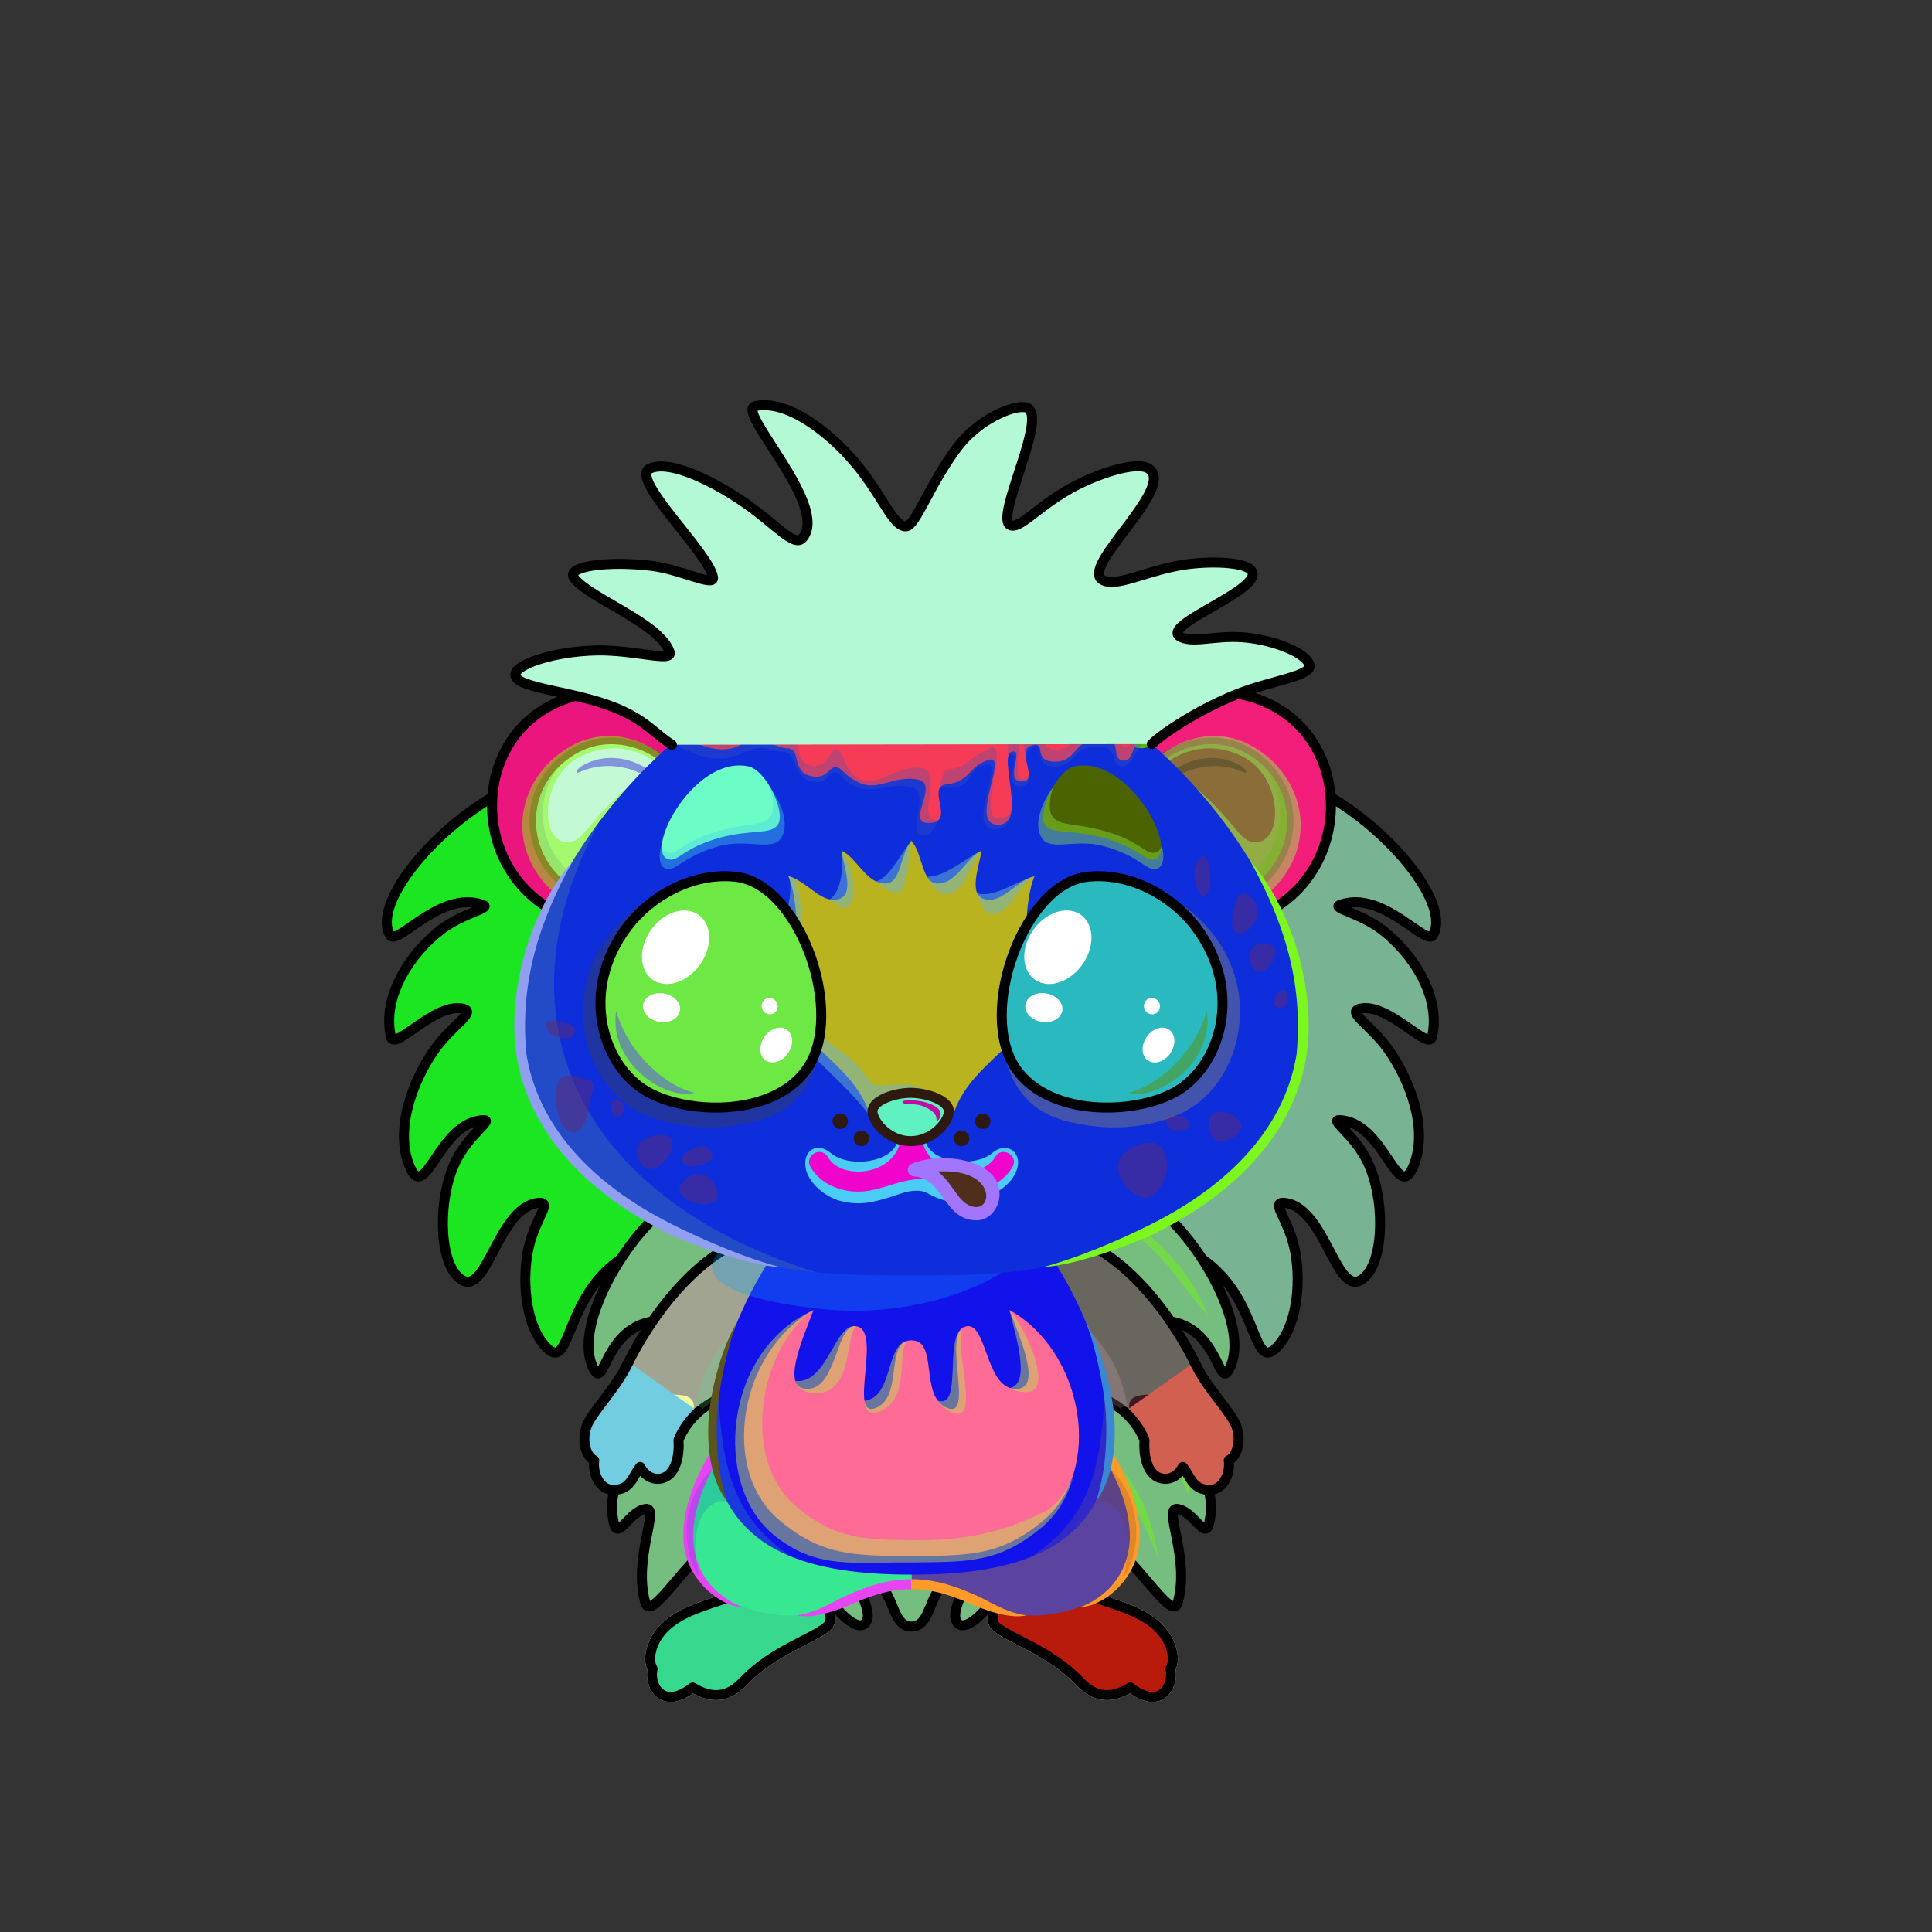 <?xml version="1.0" encoding="UTF-8"?><!DOCTYPE svg PUBLIC "-//W3C//DTD SVG 1.1//EN" "http://www.w3.org/Graphics/SVG/1.1/DTD/svg11.dtd"><!-- Creator: CorelDRAW 2018 (64-Bit) --><svg xmlns="http://www.w3.org/2000/svg" xmlns:xlink="http://www.w3.org/1999/xlink" xml:space="preserve" width="290mm" height="290mm" version="1.1" style="shape-rendering:geometricPrecision; text-rendering:geometricPrecision; image-rendering:optimizeQuality; fill-rule:evenodd; clip-rule:evenodd" viewBox="0 0 29000 29000">
 <rect x="0" y="0" width="29000" height="29000" fill="#333333" stroke="none"/>
 <defs>
  <style type="text/css">
   <![CDATA[
    .str6 {stroke:black;stroke-width:150;stroke-linecap:round;stroke-linejoin:round;stroke-miterlimit:22.926;stroke-opacity:0.2}
    .str4 {stroke:#2E1911;stroke-width:200;stroke-miterlimit:22.926;stroke-opacity:0.502}
    .str3 {stroke:black;stroke-width:150;stroke-miterlimit:22.926}
    .str0 {stroke:black;stroke-width:150;stroke-linecap:round;stroke-linejoin:round;stroke-miterlimit:22.926}
    .str1 {stroke:black;stroke-width:150;stroke-linecap:round;stroke-linejoin:round;stroke-miterlimit:22.926}
    .str5 {stroke:#2E1911;stroke-width:150;stroke-linecap:round;stroke-linejoin:round;stroke-miterlimit:22.926}
    .str2 {stroke:#FEFEFE;stroke-width:150;stroke-linecap:round;stroke-linejoin:round;stroke-miterlimit:22.926}
    .fil4 {fill:none}
    .fil56 {fill:none}
    .fil31 {fill:none}
    .fil52 {fill:#2E1911}
    .fil67 {fill:white}
    .fil33 {fill:white}
    .fil15 {fill:black;fill-rule:nonzero}
    .fil39 {fill:#2E1911;fill-rule:nonzero}
    .fil2 {fill:white;fill-rule:nonzero}
    .fil10 {fill:white;fill-rule:nonzero}
    .fil66 {fill:white;fill-opacity:0.102}
    .fil16 {fill:black;fill-opacity:0.2}
    .fil45 {fill:black;fill-rule:nonzero;fill-opacity:0.2}
    .fil44 {fill:#FFFFCC;fill-rule:nonzero;fill-opacity:0.2}
    .fil28 {fill:black;fill-opacity:0.302}
    .fil59 {fill:#2E1911;fill-opacity:0.302}
    .fil60 {fill:#FFCC99;fill-opacity:0.302}
    .fil42 {fill:#2E1911;fill-opacity:0.4}
    .fil3 {fill:#2E1911;fill-opacity:0.502}
    .fil11 {fill:#2E1911;fill-opacity:0.502}
    .fil65 {fill:black;fill-opacity:0.502}
    .fil34 {fill:#FFCCCC;fill-opacity:0.8}
    .fil0 {fill:url(#id0)}
    .fil30 {fill:url(#id1)}
    .fil7 {fill:url(#id2)}
    .fil58 {fill:url(#id3)}
    .fil38 {fill:url(#id4)}
    .fil69 {fill:url(#id5)}
    .fil21 {fill:url(#id6)}
    .fil12 {fill:url(#id7)}
    .fil64 {fill:url(#id8)}
    .fil8 {fill:url(#id9)}
    .fil71 {fill:url(#id10)}
    .fil5 {fill:url(#id11)}
    .fil61 {fill:url(#id12)}
    .fil35 {fill:url(#id13)}
    .fil19 {fill:url(#id14)}
    .fil17 {fill:url(#id15)}
    .fil18 {fill:url(#id16)}
    .fil22 {fill:url(#id17)}
    .fil27 {fill:url(#id18)}
    .fil26 {fill:url(#id19)}
    .fil9 {fill:url(#id20)}
    .fil57 {fill:url(#id21)}
    .fil6 {fill:url(#id22)}
    .fil36 {fill:url(#id23)}
    .fil24 {fill:url(#id24)}
    .fil41 {fill:url(#id25)}
    .fil62 {fill:url(#id26)}
    .fil1 {fill:url(#id27)}
    .fil14 {fill:url(#id28)}
    .fil40 {fill:url(#id29)}
    .fil13 {fill:url(#id30)}
    .fil68 {fill:url(#id31)}
    .fil29 {fill:url(#id32)}
    .fil20 {fill:url(#id33)}
    .fil25 {fill:url(#id34)}
    .fil23 {fill:url(#id35)}
    .fil43 {fill:url(#id36)}
    .fil32 {fill:url(#id37)}
    .fil55 {fill:url(#id38)}
    .fil70 {fill:url(#id39)}
    .fil63 {fill:url(#id40)}
    .fil54 {fill:url(#id41)}
    .fil37 {fill:url(#id42)}
    .fil53 {fill:url(#id43)}
    .fil50 {fill:url(#id44)}
    .fil46 {fill:url(#id45);fill-rule:nonzero}
    .fil47 {fill:url(#id46);fill-rule:nonzero}
    .fil51 {fill:url(#id47);fill-rule:nonzero}
    .fil48 {fill:url(#id48);fill-rule:nonzero}
    .fil49 {fill:url(#id49);fill-rule:nonzero}
   ]]>
  </style>
  <linearGradient id="id0" gradientUnits="userSpaceOnUse" x1="8725.48" y1="11542.26" x2="8725.49" y2="20952.92">
   <stop offset="0" style="stop-opacity:1; stop-color:#30130B"/>
   <stop offset="0.129" style="stop-opacity:1; stop-color:#593618"/>
   <stop offset="0.42" style="stop-opacity:1; stop-color:#8F5D24"/>
   <stop offset="1" style="stop-opacity:1; stop-color:#C48237"/>
  </linearGradient>
  <linearGradient id="id1" gradientUnits="userSpaceOnUse" xlink:href="#id0" x1="9127.79" y1="12724.62" x2="9127.79" y2="10387.8">
  </linearGradient>
  <linearGradient id="id2" gradientUnits="userSpaceOnUse" xlink:href="#id0" x1="13681.94" y1="18005.76" x2="13681.94" y2="24414.82">
  </linearGradient>
  <linearGradient id="id3" gradientUnits="userSpaceOnUse" x1="13635.18" y1="6254.28" x2="13635.19" y2="12379.65">
   <stop offset="0" style="stop-opacity:1; stop-color:#EB59E6"/>
   <stop offset="0.18" style="stop-opacity:1; stop-color:#FF66D6"/>
   <stop offset="0.522" style="stop-opacity:1; stop-color:#FF8BB7"/>
   <stop offset="1" style="stop-opacity:1; stop-color:#FFDDE2"/>
  </linearGradient>
  <linearGradient id="id4" gradientUnits="userSpaceOnUse" xlink:href="#id0" x1="13681.94" y1="19144.67" x2="13681.94" y2="9614.68">
  </linearGradient>
  <linearGradient id="id5" gradientUnits="userSpaceOnUse" x1="9025.83" y1="15189" x2="12321.97" y2="15189">
   <stop offset="0" style="stop-opacity:1; stop-color:#FF4696"/>
   <stop offset="0.502" style="stop-opacity:1; stop-color:#FF7FAC"/>
   <stop offset="1" style="stop-opacity:1; stop-color:#FF4696"/>
  </linearGradient>
  <linearGradient id="id6" gradientUnits="userSpaceOnUse" x1="9028.03" y1="22110.84" x2="10158.62" y2="20669.87">
   <stop offset="0" style="stop-opacity:1; stop-color:#593618"/>
   <stop offset="0.341" style="stop-opacity:1; stop-color:#8F5D24"/>
   <stop offset="0.722" style="stop-opacity:1; stop-color:#C48237"/>
   <stop offset="1" style="stop-opacity:1; stop-color:#C48237"/>
  </linearGradient>
  <linearGradient id="id7" gradientUnits="userSpaceOnUse" xlink:href="#id6" x1="10745.79" y1="25489.35" x2="11479.22" y2="23742.34">
  </linearGradient>
  <linearGradient id="id8" gradientUnits="userSpaceOnUse" x1="16797.38" y1="16621.83" x2="16589.81" y2="13155.53">
   <stop offset="0" style="stop-opacity:1; stop-color:#FFA1AA"/>
   <stop offset="0.271" style="stop-opacity:1; stop-color:#FF7DAB"/>
   <stop offset="0.741" style="stop-opacity:1; stop-color:#962069"/>
   <stop offset="1" style="stop-opacity:1; stop-color:#871B5E"/>
  </linearGradient>
  <linearGradient id="id9" gradientUnits="userSpaceOnUse" x1="13656.64" y1="20450.2" x2="9097.9" y2="21823.02">
   <stop offset="0" style="stop-opacity:1; stop-color:#EB59E6"/>
   <stop offset="0.18" style="stop-opacity:1; stop-color:#FF66D6"/>
   <stop offset="0.671" style="stop-opacity:1; stop-color:#FF8BB7"/>
   <stop offset="1" style="stop-opacity:1; stop-color:#FFDDE2"/>
  </linearGradient>
  <linearGradient id="id10" gradientUnits="userSpaceOnUse" xlink:href="#id8" x1="10633.14" y1="16624.78" x2="10707.39" y2="13152.58">
  </linearGradient>
  <linearGradient id="id11" gradientUnits="userSpaceOnUse" xlink:href="#id0" x1="19303.22" y1="11619.12" x2="17973.53" y2="20876.06">
  </linearGradient>
  <linearGradient id="id12" gradientUnits="userSpaceOnUse" x1="16525.96" y1="16616.37" x2="16861.23" y2="13160.99">
   <stop offset="0" style="stop-opacity:1; stop-color:#FF4696"/>
   <stop offset="0.78" style="stop-opacity:1; stop-color:#3D1123"/>
   <stop offset="1" style="stop-opacity:1; stop-color:#690C48"/>
  </linearGradient>
  <linearGradient id="id13" gradientUnits="userSpaceOnUse" x1="17746.35" y1="10457.24" x2="18726" y2="13761.21">
   <stop offset="0" style="stop-opacity:1; stop-color:#30130B"/>
   <stop offset="0.169" style="stop-opacity:1; stop-color:#593618"/>
   <stop offset="0.58" style="stop-opacity:1; stop-color:#8F5D24"/>
   <stop offset="1" style="stop-opacity:1; stop-color:#C48237"/>
  </linearGradient>
  <linearGradient id="id14" gradientUnits="userSpaceOnUse" x1="14524.32" y1="24053.46" x2="16195.44" y2="21411.71">
   <stop offset="0" style="stop-opacity:1; stop-color:#C48237"/>
   <stop offset="0.439" style="stop-opacity:1; stop-color:#C48237"/>
   <stop offset="1" style="stop-opacity:1; stop-color:#4D2D09"/>
  </linearGradient>
  <linearGradient id="id15" gradientUnits="userSpaceOnUse" xlink:href="#id6" x1="16500.57" y1="25484.35" x2="16002.14" y2="23747.34">
  </linearGradient>
  <linearGradient id="id16" gradientUnits="userSpaceOnUse" x1="16162.08" y1="23994.14" x2="16340.65" y2="25478.94">
   <stop offset="0" style="stop-opacity:1; stop-color:#B07D51"/>
   <stop offset="0.369" style="stop-opacity:1; stop-color:#E0AB6B"/>
   <stop offset="0.71" style="stop-opacity:1; stop-color:#FBE0AA"/>
   <stop offset="1" style="stop-opacity:1; stop-color:#FFE6A6"/>
  </linearGradient>
  <linearGradient id="id17" gradientUnits="userSpaceOnUse" x1="9585.81" y1="20993.87" x2="9585.81" y2="22360.16">
   <stop offset="0" style="stop-opacity:1; stop-color:#B07D51"/>
   <stop offset="0.18" style="stop-opacity:1; stop-color:#E0AB6B"/>
   <stop offset="0.522" style="stop-opacity:1; stop-color:#FBE0AA"/>
   <stop offset="1" style="stop-opacity:1; stop-color:#FFE6A6"/>
  </linearGradient>
  <linearGradient id="id18" gradientUnits="userSpaceOnUse" x1="13681.94" y1="19663.91" x2="13681.94" y2="23357.02">
   <stop offset="0" style="stop-opacity:1; stop-color:#B86C8D"/>
   <stop offset="0.18" style="stop-opacity:1; stop-color:#F5A6B1"/>
   <stop offset="0.522" style="stop-opacity:1; stop-color:#F0C2BD"/>
   <stop offset="1" style="stop-opacity:1; stop-color:#FFF3F1"/>
  </linearGradient>
  <linearGradient id="id19" gradientUnits="userSpaceOnUse" x1="13681.93" y1="18852.68" x2="13681.93" y2="23635.56">
   <stop offset="0" style="stop-opacity:1; stop-color:#30130B"/>
   <stop offset="0.18" style="stop-opacity:1; stop-color:#593618"/>
   <stop offset="0.522" style="stop-opacity:1; stop-color:#8F5D24"/>
   <stop offset="1" style="stop-opacity:1; stop-color:#C48237"/>
  </linearGradient>
  <linearGradient id="id20" gradientUnits="userSpaceOnUse" xlink:href="#id9" x1="13735.61" y1="20175.49" x2="18232.98" y2="22097.73">
  </linearGradient>
  <linearGradient id="id21" gradientUnits="userSpaceOnUse" xlink:href="#id19" x1="13696.89" y1="6082.43" x2="13696.89" y2="11573.26">
  </linearGradient>
  <linearGradient id="id22" gradientUnits="userSpaceOnUse" xlink:href="#id9" x1="16078.79" y1="12903.12" x2="20955.37" y2="19599.77">
  </linearGradient>
  <linearGradient id="id23" gradientUnits="userSpaceOnUse" xlink:href="#id0" x1="18236.07" y1="12724.62" x2="18236.07" y2="10387.8">
  </linearGradient>
  <linearGradient id="id24" gradientUnits="userSpaceOnUse" xlink:href="#id6" x1="18344.88" y1="22101.01" x2="17196.19" y2="20679.7">
  </linearGradient>
  <linearGradient id="id25" gradientUnits="userSpaceOnUse" x1="17396.89" y1="11989.03" x2="15692.81" y2="12404.24">
   <stop offset="0" style="stop-opacity:1; stop-color:#F5A6B1"/>
   <stop offset="1" style="stop-opacity:1; stop-color:#FFF3F1"/>
  </linearGradient>
  <linearGradient id="id26" gradientUnits="userSpaceOnUse" xlink:href="#id5" x1="15066.47" y1="14934.47" x2="18313.45" y2="15443.54">
  </linearGradient>
  <linearGradient id="id27" gradientUnits="userSpaceOnUse" xlink:href="#id9" x1="11749.87" y1="14258.14" x2="5943.69" y2="18244.75">
  </linearGradient>
  <linearGradient id="id28" gradientUnits="userSpaceOnUse" xlink:href="#id14" x1="12890.17" y1="24026.55" x2="11117.79" y2="21438.62">
  </linearGradient>
  <linearGradient id="id29" gradientUnits="userSpaceOnUse" x1="13681.93" y1="12620.2" x2="13681.93" y2="16772.73">
   <stop offset="0" style="stop-opacity:1; stop-color:#B86C8D"/>
   <stop offset="0.278" style="stop-opacity:1; stop-color:#F5A6B1"/>
   <stop offset="0.69" style="stop-opacity:1; stop-color:#F0C2BD"/>
   <stop offset="1" style="stop-opacity:1; stop-color:#FFF3F1"/>
  </linearGradient>
  <linearGradient id="id30" gradientUnits="userSpaceOnUse" xlink:href="#id16" x1="11129.62" y1="24000.92" x2="11095.37" y2="25472.16">
  </linearGradient>
  <linearGradient id="id31" gradientUnits="userSpaceOnUse" xlink:href="#id12" x1="10475.12" y1="16613.22" x2="10865.41" y2="13164.14">
  </linearGradient>
  <linearGradient id="id32" gradientUnits="userSpaceOnUse" xlink:href="#id13" x1="8637.86" y1="10457.24" x2="9617.51" y2="13761.21">
  </linearGradient>
  <linearGradient id="id33" gradientUnits="userSpaceOnUse" x1="11291.04" y1="18927.13" x2="9876.2" y2="21107.74">
   <stop offset="0" style="stop-opacity:1; stop-color:#421E06"/>
   <stop offset="0.251" style="stop-opacity:1; stop-color:#593618"/>
   <stop offset="0.49" style="stop-opacity:1; stop-color:#8F5D24"/>
   <stop offset="0.769" style="stop-opacity:1; stop-color:#C48237"/>
   <stop offset="1" style="stop-opacity:1; stop-color:#C48237"/>
  </linearGradient>
  <linearGradient id="id34" gradientUnits="userSpaceOnUse" xlink:href="#id17" x1="17778.05" y1="20993.87" x2="17778.05" y2="22360.16">
  </linearGradient>
  <linearGradient id="id35" gradientUnits="userSpaceOnUse" xlink:href="#id33" x1="15827.77" y1="19167.02" x2="17732.71" y2="20867.85">
  </linearGradient>
  <linearGradient id="id36" gradientUnits="userSpaceOnUse" xlink:href="#id25" x1="9961.24" y1="12386.32" x2="11676.78" y2="12006.95">
  </linearGradient>
  <linearGradient id="id37" gradientUnits="userSpaceOnUse" x1="9515.85" y1="11227.78" x2="8815.66" y2="13407.09">
   <stop offset="0" style="stop-opacity:1; stop-color:#FFC3AD"/>
   <stop offset="1" style="stop-opacity:1; stop-color:#F27672"/>
  </linearGradient>
  <linearGradient id="id38" gradientUnits="userSpaceOnUse" x1="13831.82" y1="16821.32" x2="13833.38" y2="16516.8">
   <stop offset="0" style="stop-opacity:1; stop-color:#DA8381"/>
   <stop offset="0.49" style="stop-opacity:1; stop-color:#E1A3A2"/>
   <stop offset="1" style="stop-opacity:1; stop-color:#FAFEFF"/>
  </linearGradient>
  <linearGradient id="id39" gradientUnits="userSpaceOnUse" x1="10905.85" y1="13365.87" x2="10905.85" y2="15887.89">
   <stop offset="0" style="stop-opacity:1; stop-color:#69104B"/>
   <stop offset="0.4" style="stop-opacity:1; stop-color:#26031F"/>
   <stop offset="1" style="stop-opacity:1; stop-color:#BA1C58"/>
  </linearGradient>
  <linearGradient id="id40" gradientUnits="userSpaceOnUse" xlink:href="#id39" x1="16681.97" y1="13388.33" x2="16234.05" y2="15865.43">
  </linearGradient>
  <linearGradient id="id41" gradientUnits="userSpaceOnUse" x1="13648.72" y1="16984.89" x2="13753.12" y2="16547.73">
   <stop offset="0" style="stop-opacity:1; stop-color:#C24442"/>
   <stop offset="0.361" style="stop-opacity:1; stop-color:#CC7270"/>
   <stop offset="1" style="stop-opacity:1; stop-color:#F4A3A3"/>
  </linearGradient>
  <linearGradient id="id42" gradientUnits="userSpaceOnUse" xlink:href="#id37" x1="18548.2" y1="11227.78" x2="17848.01" y2="13407.09">
  </linearGradient>
  <linearGradient id="id43" gradientUnits="userSpaceOnUse" x1="13239.43" y1="16403.97" x2="13239.43" y2="17128.66">
   <stop offset="0" style="stop-opacity:1; stop-color:#FFB0B0"/>
   <stop offset="1" style="stop-opacity:1; stop-color:#BA5C59"/>
  </linearGradient>
  <linearGradient id="id44" gradientUnits="userSpaceOnUse" x1="14276.83" y1="18210.7" x2="14276.83" y2="17536.65">
   <stop offset="0" style="stop-opacity:1; stop-color:#FF9999"/>
   <stop offset="0.38" style="stop-opacity:1; stop-color:#FC8F91"/>
   <stop offset="1" style="stop-opacity:1; stop-color:#C46668"/>
  </linearGradient>
  <linearGradient id="id45" gradientUnits="userSpaceOnUse" x1="16830.09" y1="15757.52" x2="16486.94" y2="14498.9">
   <stop offset="0" style="stop-opacity:1; stop-color:#211111"/>
   <stop offset="1" style="stop-opacity:1; stop-color:#520F29"/>
  </linearGradient>
  <linearGradient id="id46" gradientUnits="userSpaceOnUse" xlink:href="#id45" x1="10338.61" y1="15880.4" x2="11072.08" y2="14376.02">
  </linearGradient>
  <linearGradient id="id47" gradientUnits="userSpaceOnUse" x1="14301.08" y1="17384.48" x2="14329.19" y2="18317.92">
   <stop offset="0" style="stop-opacity:1; stop-color:#23130C"/>
   <stop offset="0.212" style="stop-opacity:1; stop-color:#2D1911"/>
   <stop offset="1" style="stop-opacity:1; stop-color:#2E1911"/>
  </linearGradient>
  <linearGradient id="id48" gradientUnits="userSpaceOnUse" x1="13547.01" y1="18125.43" x2="13822.26" y2="16836.7">
   <stop offset="0" style="stop-opacity:1; stop-color:#FAAF5A"/>
   <stop offset="0.239" style="stop-opacity:1; stop-color:#8F5D24"/>
   <stop offset="1" style="stop-opacity:1; stop-color:#593618"/>
  </linearGradient>
  <linearGradient id="id49" gradientUnits="userSpaceOnUse" x1="13681.93" y1="17886.72" x2="13681.93" y2="16869.94">
   <stop offset="0" style="stop-opacity:1; stop-color:#2E1911"/>
   <stop offset="0.239" style="stop-opacity:1; stop-color:#2E1911"/>
   <stop offset="1" style="stop-opacity:1; stop-color:#0A0502"/>
  </linearGradient>
 </defs>
 <g id="Spikes">
  <g id="_2411949857872">
   <g>
    <path class="fil0" d="M9543.56 11850.66c-1340.25,-1190.79 -4113.55,1396.51 -3694.35,2178.97 106.45,198.69 752.53,-680.24 1400.43,-447.2 134.74,48.46 -302.41,121.67 -632.27,374.78 -456.44,350.23 -888.14,998.44 -749.05,1606.88 50.61,221.37 673.31,-533.55 1090.06,-420.67 189.74,51.39 -176.88,247.83 -431.67,606.48 -331.52,466.64 -608.84,1208.87 -377.15,1758.93 241.43,573.2 434.23,-678.69 1116.06,-695.26 133.62,-3.24 -234.99,220.9 -430.84,628.89 -256.38,534.08 -253.68,1434 35.05,1719.51 428.27,423.47 569.53,-1010.66 1194.83,-1104.45 244.99,-36.75 -20.54,209.78 -125.11,651.7 -110.59,467.35 -60.6,1141.36 228.03,1479.11 458.74,536.79 231.36,-962.88 1471.14,-1457 528.14,-210.49 105.96,1412.92 367.56,2221.59 429.3,-907 1084.59,-2378.97 1638.18,-3150.37 -2186.01,-866.68 -3008.44,-2236.68 -2100.9,-5951.89z" style="fill:#683b72"/>
    <path class="fil1" d="M9543.56 11850.66c-1340.25,-1190.79 -3589.55,1518.39 -3487.6,1832.03 69.68,214.36 1020.31,-740.98 1558.8,-311.93 346.39,275.99 -387.09,481.53 -716.93,734.62 -456.42,350.21 -934.2,675.39 -835.7,1102.2 51.05,221.24 765.27,-552.72 1182,-439.87 189.71,51.37 -18.14,570.65 -352.29,913.4 -399.55,409.85 -589.8,880.25 -519.84,1351.96 56.89,383.54 449.68,-714.65 1121.16,-595.21 405.23,72.08 -70.97,506.67 -266.8,914.64 -256.36,534.06 -431.56,1083.03 -187.2,1407.3 179.54,238.25 416.1,-1053.01 1041.38,-1146.78 244.97,-36.73 397.48,347.38 181.8,847.49 -190.18,440.97 -255.43,1141.98 -60.69,1376.15 321.04,386.06 86.17,-1013.39 1325.94,-1507.5 528.13,-210.48 217.09,1815.09 478.69,2623.76 429.3,-907 1084.59,-2378.97 1638.18,-3150.37 -2186.01,-866.68 -3008.44,-2236.68 -2100.9,-5951.89z" style="fill:#214eb8"/>
    <path class="fil2" d="M6055.96 13682.69c695.62,-877.02 1613.28,-1124.49 1946.38,-1182.7 40.77,-7.11 79.61,20.17 86.72,60.94 7.11,40.77 -20.17,79.61 -60.94,86.72 -658.92,115.15 -1333.11,498.44 -1972.16,1035.04zm2210.11 5962.28c-84.99,-924.91 707.12,-1814.46 1210.31,-2133.25 34.94,-22.16 81.26,-11.8 103.42,23.14 22.16,34.94 11.8,81.26 -23.14,103.42 -333.59,211.34 -1101.61,954.55 -1290.59,2006.69zm-1204.47 -986.04c18.94,-1008.89 672.75,-1792.69 1210.31,-2133.25 34.94,-22.16 81.26,-11.8 103.42,23.14 22.16,34.94 11.8,81.26 -23.14,103.42 -348.2,220.6 -1113.29,1142.24 -1290.59,2006.69zm-641.98 -1705.23c339.2,-1057.38 1394.69,-1655.29 1560.08,-1759.31 34.94,-22 81.12,-11.5 103.12,23.44 22,34.94 11.5,81.12 -23.44,103.12 -231.24,145.43 -1113.65,661.09 -1639.76,1632.75zm-331.03 -1804.33c575.22,-973.47 1841.63,-1198.82 2178.34,-1257.66 40.77,-7.11 79.61,20.17 86.72,60.94 7.11,40.77 -20.17,79.61 -60.94,86.72 -266.12,46.5 -1229.69,138.11 -2204.12,1110z" style="fill:#31b471"/>
    <path class="fil3" d="M9543.56 11850.66c-647.67,-575.45 -1630.04,-268.62 -2424.98,290.48 -190.51,133.98 -111.29,447.05 266.4,769.63 267.78,228.71 -1378.63,609.59 -1414.36,1127.66 272.24,-188.15 867.87,-603.89 1279.02,-456 542.2,-163.21 642.82,103.15 546.64,411.92 -151.56,486.57 -1451.23,665.6 -1751.92,1556.98 226.2,-137.68 621.02,-487.27 914.02,-407.91 279.7,-165.57 451.58,-163.99 594.9,251.94 247.03,716.93 -1016.19,1263.63 -1095.35,2110.61 172.36,-240.91 404.54,-682.6 807.69,-692.4 133.62,-3.24 409.87,-308.31 664.38,65.89 362.83,533.47 -426.81,745.49 -558.75,1966.11 172.34,-324.58 366.88,-739.07 693.41,-788.05 244.99,-36.75 156.29,-449.99 557.51,-237.3 800.33,424.27 108.04,1272.73 -28.56,2066.14 154.12,-372.8 402.59,-898.95 1045.11,-1155.03 528.14,-210.49 105.96,1412.92 367.56,2221.59 429.3,-907 1084.59,-2378.97 1638.18,-3150.37 -2186.01,-866.68 -3008.44,-2236.68 -2100.9,-5951.89z" style="fill:#b7d3e5"/>
    <path class="fil4 str0" d="M9543.56 11850.66c-1340.25,-1190.79 -4113.55,1396.51 -3694.35,2178.97 106.45,198.69 752.53,-680.24 1400.43,-447.2 134.74,48.46 -302.41,121.67 -632.27,374.78 -456.44,350.23 -888.14,998.44 -749.05,1606.88 50.61,221.37 673.31,-533.55 1090.06,-420.67 189.74,51.39 -176.88,247.83 -431.67,606.48 -331.52,466.64 -608.84,1208.87 -377.15,1758.93 241.43,573.2 434.23,-678.69 1116.06,-695.26 133.62,-3.24 -234.99,220.9 -430.84,628.89 -256.38,534.08 -253.68,1434 35.05,1719.51 428.27,423.47 569.53,-1010.66 1194.83,-1104.45 244.99,-36.75 -20.54,209.78 -125.11,651.7 -110.59,467.35 -60.6,1141.36 228.03,1479.11 458.74,536.79 231.36,-962.88 1471.14,-1457 528.14,-210.49 105.96,1412.92 367.56,2221.59 429.3,-907 1084.59,-2378.97 1638.18,-3150.37 -2186.01,-866.68 -3008.44,-2236.68 -2100.9,-5951.89z" style="fill:#1ce621"/>
   </g>
   <g>
    <path class="fil5" d="M17820.3 11850.66c1340.25,-1190.79 4113.55,1396.51 3694.35,2178.97 -106.45,198.69 -752.53,-680.24 -1400.43,-447.2 -134.74,48.46 302.41,121.67 632.27,374.78 456.44,350.23 888.14,998.44 749.05,1606.88 -50.61,221.37 -673.31,-533.55 -1090.06,-420.67 -189.74,51.39 176.88,247.83 431.67,606.48 331.52,466.64 608.84,1208.87 377.15,1758.93 -241.43,573.2 -434.23,-678.69 -1116.06,-695.26 -133.62,-3.24 234.99,220.9 430.84,628.89 256.38,534.08 253.68,1434 -35.05,1719.51 -428.27,423.47 -569.53,-1010.66 -1194.83,-1104.45 -244.99,-36.75 20.54,209.78 125.11,651.7 110.59,467.35 60.6,1141.36 -228.03,1479.11 -458.74,536.79 -231.36,-962.88 -1471.14,-1457 -528.14,-210.49 -105.96,1412.92 -367.56,2221.59 -429.3,-907 -1084.59,-2378.97 -1638.18,-3150.37 2186.01,-866.68 3008.44,-2236.68 2100.9,-5951.89z" style="fill:#1040ee"/>
    <path class="fil6" d="M17820.3 11850.66c1340.25,-1190.79 3589.55,1518.39 3487.6,1832.03 -69.68,214.36 -1020.31,-740.98 -1558.8,-311.93 -346.39,275.99 387.09,481.53 716.93,734.62 456.42,350.21 934.2,675.39 835.7,1102.2 -51.05,221.24 -765.27,-552.72 -1182,-439.87 -189.71,51.37 18.14,570.65 352.29,913.4 399.55,409.85 589.8,880.25 519.84,1351.96 -56.89,383.54 -449.68,-714.65 -1121.16,-595.21 -405.23,72.08 70.97,506.67 266.8,914.64 256.36,534.06 431.56,1083.03 187.2,1407.3 -179.54,238.25 -416.1,-1053.01 -1041.38,-1146.78 -244.97,-36.73 -397.48,347.38 -181.8,847.49 190.18,440.97 255.43,1141.98 60.69,1376.15 -321.04,386.06 -86.17,-1013.39 -1325.94,-1507.5 -528.13,-210.48 -217.09,1815.09 -478.69,2623.76 -429.3,-907 -1084.59,-2378.97 -1638.18,-3150.37 2186.01,-866.68 3008.44,-2236.68 2100.9,-5951.89z" style="fill:#7239f7"/>
    <path class="fil2" d="M21307.9 13682.69c-695.62,-877.02 -1613.28,-1124.49 -1946.38,-1182.7 -40.77,-7.11 -79.61,20.17 -86.72,60.94 -7.11,40.77 20.17,79.61 60.94,86.72 658.92,115.15 1333.11,498.44 1972.16,1035.04zm-2210.11 5962.28c84.99,-924.91 -707.12,-1814.46 -1210.31,-2133.25 -34.94,-22.16 -81.26,-11.8 -103.42,23.14 -22.16,34.94 -11.8,81.26 23.14,103.42 333.59,211.34 1101.61,954.55 1290.59,2006.69zm1204.47 -986.04c-18.94,-1008.89 -672.75,-1792.69 -1210.31,-2133.25 -34.94,-22.16 -81.26,-11.8 -103.42,23.14 -22.16,34.94 -11.8,81.26 23.14,103.42 348.2,220.6 1113.29,1142.24 1290.59,2006.69zm641.98 -1705.23c-339.2,-1057.38 -1394.69,-1655.29 -1560.08,-1759.31 -34.94,-22 -81.12,-11.5 -103.12,23.44 -22,34.94 -11.5,81.12 23.44,103.12 231.24,145.43 1113.65,661.09 1639.76,1632.75zm331.03 -1804.33c-575.22,-973.47 -1841.63,-1198.82 -2178.34,-1257.66 -40.77,-7.11 -79.61,20.17 -86.72,60.94 -7.11,40.77 20.17,79.61 60.94,86.72 266.12,46.5 1229.69,138.11 2204.12,1110z" style="fill:#d1dc43"/>
    <path class="fil3" d="M17820.3 11850.66c647.67,-575.45 1630.04,-268.62 2424.98,290.48 190.51,133.98 111.29,447.05 -266.4,769.63 -267.78,228.71 1378.63,609.59 1414.36,1127.66 -272.24,-188.15 -867.87,-603.89 -1279.02,-456 -542.2,-163.21 -642.82,103.15 -546.64,411.92 151.56,486.57 1451.23,665.6 1751.92,1556.98 -226.2,-137.68 -621.02,-487.27 -914.02,-407.91 -279.7,-165.57 -451.58,-163.99 -594.9,251.94 -247.03,716.93 1016.19,1263.63 1095.35,2110.61 -172.36,-240.91 -404.54,-682.6 -807.69,-692.4 -133.62,-3.24 -409.87,-308.31 -664.38,65.89 -362.83,533.47 426.81,745.49 558.75,1966.11 -172.34,-324.58 -366.88,-739.07 -693.41,-788.05 -244.99,-36.75 -156.29,-449.99 -557.51,-237.3 -800.33,424.27 -108.04,1272.73 28.56,2066.14 -154.12,-372.8 -402.59,-898.95 -1045.11,-1155.03 -528.14,-210.49 -105.96,1412.92 -367.56,2221.59 -429.3,-907 -1084.59,-2378.97 -1638.18,-3150.37 2186.01,-866.68 3008.44,-2236.68 2100.9,-5951.89z" style="fill:#1858ab"/>
    <path class="fil4 str0" d="M17820.3 11850.66c1340.25,-1190.79 4113.55,1396.51 3694.35,2178.97 -106.45,198.69 -752.53,-680.24 -1400.43,-447.2 -134.74,48.46 302.41,121.67 632.27,374.78 456.44,350.23 888.14,998.44 749.05,1606.88 -50.61,221.37 -673.31,-533.55 -1090.06,-420.67 -189.74,51.39 176.88,247.83 431.67,606.48 331.52,466.64 608.84,1208.87 377.15,1758.93 -241.43,573.2 -434.23,-678.69 -1116.06,-695.26 -133.62,-3.24 234.99,220.9 430.84,628.89 256.38,534.08 253.68,1434 -35.05,1719.51 -428.27,423.47 -569.53,-1010.66 -1194.83,-1104.45 -244.99,-36.75 20.54,209.78 125.11,651.7 110.59,467.35 60.6,1141.36 -228.03,1479.11 -458.74,536.79 -231.36,-962.88 -1471.14,-1457 -528.14,-210.49 -105.96,1412.92 -367.56,2221.59 -429.3,-907 -1084.59,-2378.97 -1638.18,-3150.37 2186.01,-866.68 3008.44,-2236.68 2100.9,-5951.89z" style="fill:#78b393"/>
   </g>
   <g>
    <path class="fil7" d="M13681.94 18781.77c-2286.74,0 -3054.93,-852.6 -3439.03,-770.42 -566.89,121.3 -1751.46,1857.84 -1313.41,2567.11 156.58,253.53 167.16,-801.23 1083.66,-755.41 367.2,18.36 -944.6,677.57 -864.63,1681.34 28.55,358.47 691.82,-570.41 1052.25,-379.15 129.28,68.59 -1233.86,742.24 -982.17,1751.28 58.55,234.72 233.41,-194.58 472.67,-226.69 222.24,-29.82 -194.69,732.33 -4.91,1407.34 87.68,311.85 688.35,-767.68 1063.57,-876.59 384.44,-111.58 1461.91,128.11 1523.4,454.12 61.49,326.01 617.84,986.24 740.66,685.36 88.76,-217.45 -355.58,-751.32 56.18,-613.08 370.96,124.53 290.71,707.84 611.76,707.84 321.05,0 240.81,-583.31 611.76,-707.84 411.76,-138.23 -32.58,395.63 56.18,613.08 122.82,300.88 679.17,-359.35 740.66,-685.36 61.49,-326.01 1138.96,-565.7 1523.4,-454.12 375.22,108.91 975.89,1188.44 1063.57,876.59 189.78,-675.01 -227.15,-1437.16 -4.91,-1407.34 239.26,32.11 414.12,461.41 472.67,226.69 251.69,-1009.04 -1111.45,-1682.69 -982.17,-1751.28 360.43,-191.26 1023.7,737.62 1052.25,379.15 79.97,-1003.77 -1231.83,-1662.98 -864.63,-1681.34 916.5,-45.82 927.08,1008.94 1083.66,755.41 438.05,-709.27 -746.52,-2445.82 -1313.41,-2567.11 -384.09,-82.18 -1152.29,770.42 -3439.03,770.42z" style="fill:#e36103"/>
    <path class="fil8" d="M13681.94 18781.77c-2286.74,0 -2894.73,-817.17 -3278.82,-735 -566.88,121.29 -1435.09,1616.56 -1320.17,1949.61 65.32,189.3 230.69,-626.6 1194.8,-533.16 365.93,35.46 -997.49,862.77 -917.55,1866.54 28.55,358.44 753.28,-577.4 1113.7,-386.16 129.26,68.58 -1295.57,526.83 -1043.9,1535.86 58.54,234.7 160.92,-42.93 398.86,-83.63 359.8,-61.56 -152.89,830.12 10.96,1211.55 127.85,297.62 397.33,-439.62 772.54,-548.51 384.42,-111.57 1599.49,249.82 1660.98,575.83 61.49,326.01 604.62,652.86 611.01,576.88 19.68,-234.03 -233.7,-617.01 185.83,-504.6 643.18,172.34 379.4,525.28 611.76,525.28l0 -5450.49z" style="fill:#9bf2af"/>
    <path class="fil9" d="M13677.31 18781.77c2286.74,0 2899.37,-817.17 3283.45,-735 566.88,121.28 1435.09,1616.56 1320.17,1949.61 -65.32,189.3 -230.69,-626.6 -1194.8,-533.16 -365.93,35.46 997.49,862.77 917.55,1866.54 -28.55,358.44 -753.28,-577.4 -1113.7,-386.16 -129.26,68.58 1295.57,526.83 1043.9,1535.86 -58.54,234.7 -160.92,-42.93 -398.86,-83.63 -359.8,-61.56 152.89,830.12 -10.96,1211.55 -127.85,297.62 -397.33,-439.62 -772.54,-548.51 -384.42,-111.57 -1599.49,249.82 -1660.98,575.83 -61.49,326.01 -604.62,652.86 -611.01,576.88 -19.68,-234.03 233.69,-617.01 -185.83,-504.6 -643.18,172.33 -384.03,525.28 -616.39,525.28l0 -5450.49z" style="fill:#c30539"/>
    <path class="fil10" d="M9230.28 19744.76c320.07,-802.5 1042.79,-1416.72 1424.89,-1558.22 38.83,-14.23 81.86,5.7 96.09,44.53 14.23,38.83 -5.7,81.86 -44.53,96.09 -681.23,252.27 -1034.72,939.31 -1476.45,1417.6zm749 3663.56c92.5,-798.38 451.77,-1234.19 547.64,-1358.82 230.52,-299.69 535.54,-513.79 877.3,-640.35 38.83,-14.23 81.86,5.7 96.09,44.53 14.23,38.83 -5.7,81.86 -44.53,96.09 -312.44,115.7 -595.7,311.88 -810.5,591.13 -183.61,238.7 -526.73,824.83 -666,1267.42zm-469.58 -928.96c-3.31,-936.77 962.26,-1903.43 1498.7,-2102.08 38.83,-14.23 81.86,5.7 96.09,44.53 14.23,38.83 -5.7,81.86 -44.53,96.09 -802.36,297.13 -1352.2,1453.69 -1550.26,1961.46z" style="fill:#b28177"/>
    <path class="fil11" d="M13681.94 18781.77c-2286.74,0 -3054.93,-852.6 -3439.03,-770.42 -458.45,98.09 -1034.4,1005.47 -1219.25,1427.17 705.05,-986.45 965.61,-782.36 1223.46,-585.15 241.36,184.6 -1190.6,752.47 -1099.91,1493.6 130.86,-240.08 360.82,-549.17 865.95,-523.92 367.2,18.35 -944.6,677.57 -864.63,1681.34 28.55,358.47 691.82,-570.4 1052.25,-379.15 129.27,68.59 -1364.65,719.05 -368.33,735.28 241.88,3.94 -380.42,821.41 -141.17,789.31 222.23,-29.81 379.73,-545.42 919.37,-429.19 88.34,19.03 -835.43,1902.23 -747.17,1823.96 228.14,-202.33 615.91,-785.5 886.46,-864.02 384.43,-111.58 1461.91,128.11 1523.4,454.12 61.49,326.01 593.01,736.94 715.82,436.06 88.76,-217.44 -330.73,-502.01 81.02,-363.78 370.95,124.52 290.71,363.88 611.76,363.88 321.05,0 240.82,-239.36 611.76,-363.88 411.75,-138.22 -7.74,146.34 81.02,363.78 122.81,300.88 654.33,-110.05 715.82,-436.06 61.49,-326.01 1138.97,-565.7 1523.4,-454.12 270.55,78.52 658.32,661.69 886.46,864.02 88.26,78.27 -835.51,-1804.93 -747.17,-1823.96 539.64,-116.23 697.14,399.38 919.37,429.19 239.25,32.1 -383.05,-785.37 -141.17,-789.31 996.32,-16.23 -497.6,-666.69 -368.33,-735.28 360.43,-191.25 1023.7,737.62 1052.25,379.15 79.97,-1003.77 -1231.83,-1662.99 -864.63,-1681.34 505.13,-25.25 735.09,283.84 865.95,523.92 90.69,-741.13 -1341.27,-1309 -1099.91,-1493.6 257.85,-197.21 518.41,-401.3 1223.46,585.15 -184.85,-421.7 -760.8,-1329.09 -1219.25,-1427.17 -384.09,-82.18 -1152.29,770.42 -3439.03,770.42z" style="fill:#b341fa"/>
    <path class="fil4 str1" d="M13681.94 18781.77c-2286.74,0 -3054.93,-852.6 -3439.03,-770.42 -566.89,121.3 -1751.46,1857.84 -1313.41,2567.11 156.58,253.53 167.16,-801.23 1083.66,-755.41 367.2,18.36 -944.6,677.57 -864.63,1681.34 28.55,358.47 691.82,-570.41 1052.25,-379.15 129.28,68.59 -1233.86,742.24 -982.17,1751.28 58.55,234.72 233.41,-194.58 472.67,-226.69 222.24,-29.82 -194.69,732.33 -4.91,1407.34 87.68,311.85 688.35,-767.68 1063.57,-876.59 384.44,-111.58 1461.91,128.11 1523.4,454.12 61.49,326.01 617.84,986.24 740.66,685.36 88.76,-217.45 -355.58,-751.32 56.18,-613.08 370.96,124.53 290.71,707.84 611.76,707.84 321.05,0 240.81,-583.31 611.76,-707.84 411.76,-138.23 -32.58,395.63 56.18,613.08 122.82,300.88 679.17,-359.35 740.66,-685.36 61.49,-326.01 1138.96,-565.7 1523.4,-454.12 375.22,108.91 975.89,1188.44 1063.57,876.59 189.78,-675.01 -227.15,-1437.16 -4.91,-1407.34 239.26,32.11 414.12,461.41 472.67,226.69 251.69,-1009.04 -1111.45,-1682.69 -982.17,-1751.28 360.43,-191.26 1023.7,737.62 1052.25,379.15 79.97,-1003.77 -1231.83,-1662.98 -864.63,-1681.34 916.5,-45.82 927.08,1008.94 1083.66,755.41 438.05,-709.27 -746.52,-2445.82 -1313.41,-2567.11 -384.09,-82.18 -1152.29,770.42 -3439.03,770.42z" style="fill:#76be7f"/>
    <path class="fil10" d="M18133.58 19744.76c-320.07,-802.5 -1042.79,-1416.72 -1424.89,-1558.22 -38.83,-14.23 -81.86,5.7 -96.09,44.53 -14.23,38.83 5.7,81.86 44.53,96.09 681.23,252.27 1034.72,939.31 1476.45,1417.6zm-749 3663.56c-92.5,-798.38 -451.77,-1234.19 -547.64,-1358.82 -230.52,-299.69 -535.54,-513.79 -877.3,-640.35 -38.83,-14.23 -81.86,5.7 -96.09,44.53 -14.23,38.83 5.7,81.86 44.53,96.09 312.44,115.7 595.7,311.88 810.5,591.13 183.61,238.7 526.73,824.83 666,1267.42zm469.58 -928.96c3.31,-936.77 -962.26,-1903.43 -1498.7,-2102.08 -38.83,-14.23 -81.86,5.7 -96.09,44.53 -14.23,38.83 5.7,81.86 44.53,96.09 802.36,297.13 1352.2,1453.69 1550.26,1961.46z" style="fill:#73d949"/>
   </g>
  </g>
 </g>
 <g id="Legs">
  <g id="_2411856564512">
   <g>
    <path class="fil12 str2" d="M9795.77 25049.4c-57.9,228.76 132.61,641.04 601.77,280.19 415.99,251.96 642.37,30.78 786.04,-116.3 427.07,-437.22 1000.9,-607.86 1223.7,-792.3 174.4,-144.36 -96.3,-470.75 -84.64,-641.34 -325.82,80.57 -773.4,48.19 -1052.19,-19.84 -166.07,305.92 -1110.2,284.05 -1425.56,840.51 -99.77,176.06 -107.72,359.98 -49.12,449.08z" style="fill:#20d96c"/>
    <path class="fil13" d="M9795.77 25049.4c-57.9,228.76 132.61,641.04 601.77,280.19 415.99,251.96 642.37,30.78 786.04,-116.3 427.07,-437.22 1000.9,-607.86 1223.7,-792.3 59.6,-49.33 67.2,-119.94 51.87,-198.31 -9.09,39.62 -28.35,74.83 -62.45,103.06 -222.8,184.44 -843.13,241.44 -1270.2,678.66 -143.67,147.08 -826.24,352.45 -501.39,-132.34 -247.33,190.23 -238.88,256.88 -327.37,276.19 -101,22.03 -563.84,-46.1 -173.98,-487.64 -81.66,-7.65 -192.8,145.83 -136,-48.38 64.67,-221.13 523.53,-416.32 877.5,-611.03 -349.39,121.22 -816.39,239.19 -1020.37,599.12 -99.77,176.06 -107.72,359.98 -49.12,449.08z" style="fill:#bdedeb"/>
    <path class="fil4 str1" d="M9795.77 25049.4c-57.9,228.76 132.61,641.04 601.77,280.19 415.99,251.96 642.37,30.78 786.04,-116.3 427.07,-437.22 1000.9,-607.86 1223.7,-792.3 174.4,-144.36 -96.3,-470.75 -84.64,-641.34 -325.82,80.57 -773.4,48.19 -1052.19,-19.84 -166.07,305.92 -1110.2,284.05 -1425.56,840.51 -99.77,176.06 -107.72,359.98 -49.12,449.08z" style="fill:#37d78e"/>
   </g>
   <g>
    <path class="fil14" d="M13677.54 23778.59c-967.6,1.59 -1265.25,748.24 -2482.18,357.13 -1135.46,-364.92 -1010.86,-1424.67 -437.07,-2345.75l1468.12 -573.85c288.88,400.93 787.57,1265.22 1451.13,1299.9l0 1262.57z" style="fill:#37e792"/>
    <path class="fil15" d="M13688.13 23853.3c-373.47,0.61 -658.27,119.08 -927.69,235.47 -100.31,43.34 -536.64,225.43 -802.06,158.05 303.68,-36.62 583.41,-226.85 742.88,-295.75 282.8,-122.17 581.21,-246.53 986.87,-247.19l0 149.42zm-2766.62 -2176.5c-149.21,216.52 -274.67,443.91 -364.72,670.14 -99.74,250.55 -155.56,498.91 -151.21,728.07 13.77,724.96 588.53,996.85 738.58,1044.65 -275.71,14.76 -875.39,-378.2 -888,-1042.31 -4.74,-249.5 54.99,-517.25 161.77,-785.49 99.48,-249.93 240.26,-501.05 407.89,-738.48l95.69 123.42z" style="fill:#e744f4"/>
    <path class="fil16" d="M10496.55 23677.98c-291.22,-451.67 -265.15,-1205.68 215.41,-1646.02 364.35,383.82 389.9,545.29 378.26,566.37 -409.22,-250.28 -803.47,196.31 -593.67,1079.65z" style="fill:#0656be"/>
   </g>
  </g>
  <g id="_2411856560256">
   <g>
    <path class="fil17 str2" d="M17568.09 25049.4c57.9,228.76 -132.61,641.04 -601.77,280.19 -415.99,251.96 -642.37,30.78 -786.04,-116.3 -427.07,-437.22 -1000.9,-607.86 -1223.7,-792.3 -174.4,-144.36 96.3,-470.75 84.64,-641.34 325.82,80.57 773.4,48.19 1052.19,-19.84 166.07,305.92 1110.2,284.05 1425.56,840.51 99.77,176.06 107.72,359.98 49.12,449.08z" style="fill:#659961"/>
    <path class="fil18" d="M17568.09 25049.4c57.9,228.76 -132.61,641.04 -601.77,280.19 -415.99,251.96 -642.37,30.78 -786.04,-116.3 -427.07,-437.22 -1000.9,-607.86 -1223.7,-792.3 -59.6,-49.33 -67.2,-119.94 -51.87,-198.31 9.09,39.62 28.35,74.83 62.45,103.06 222.8,184.44 843.13,241.44 1270.2,678.66 143.67,147.08 826.24,352.45 501.39,-132.34 247.33,190.23 238.88,256.88 327.37,276.19 101,22.03 563.84,-46.1 173.98,-487.64 81.66,-7.65 192.8,145.83 136,-48.38 -64.67,-221.13 -523.53,-416.32 -877.5,-611.03 349.39,121.22 816.39,239.19 1020.37,599.12 99.77,176.06 107.72,359.98 49.12,449.08z" style="fill:#416a00"/>
    <path class="fil4 str1" d="M17568.09 25049.4c57.9,228.76 -132.61,641.04 -601.77,280.19 -415.99,251.96 -642.37,30.78 -786.04,-116.3 -427.07,-437.22 -1000.9,-607.86 -1223.7,-792.3 -174.4,-144.36 96.3,-470.75 84.64,-641.34 325.82,80.57 773.4,48.19 1052.19,-19.84 166.07,305.92 1110.2,284.05 1425.56,840.51 99.77,176.06 107.72,359.98 49.12,449.08z" style="fill:#b81a0b"/>
   </g>
   <g>
    <path class="fil19" d="M13686.32 23778.59c967.6,1.59 1265.25,748.24 2482.18,357.13 1135.46,-364.92 1010.86,-1424.67 437.07,-2345.75l-1468.12 -573.85c-288.88,400.93 -787.57,1265.22 -1451.13,1299.9l0 1262.57z" style="fill:#5b44a0"/>
    <path class="fil15" d="M13675.73 23853.3c373.47,0.61 658.27,119.08 927.69,235.47 100.31,43.34 536.64,225.43 802.06,158.05 -303.68,-36.62 -583.41,-226.85 -742.88,-295.75 -282.8,-122.17 -581.21,-246.53 -986.87,-247.19l0 149.42zm2766.62 -2176.5c149.21,216.52 274.67,443.91 364.72,670.14 99.74,250.55 155.56,498.91 151.21,728.07 -13.77,724.96 -588.53,996.85 -738.58,1044.65 275.71,14.76 875.39,-378.2 888,-1042.31 4.74,-249.5 -54.99,-517.25 -161.77,-785.49 -99.48,-249.93 -240.26,-501.05 -407.89,-738.48l-95.69 123.42z" style="fill:#fe9a2a"/>
    <path class="fil16" d="M16867.31 23677.98c291.22,-451.67 265.15,-1205.68 -215.41,-1646.02 -364.35,383.82 -389.9,545.29 -378.26,566.37 409.22,-250.28 803.47,196.31 593.67,1079.65z" style="fill:#6d3e28"/>
   </g>
  </g>
 </g>
 <g id="Body">
  <g id="_2411856549504">
   <g>
    <g>
     <path class="fil20 str0" d="M10985.55 18692.23c-698.78,368.51 -1262.49,1149.54 -1598.33,1844.97 -252.46,522.79 744.8,990.62 1013.18,732.07 193.87,-186.76 386.64,-293.91 613.29,-339 83.14,-785.92 377.56,-1484.9 806.92,-1998.62 -350.95,-61.73 -638.85,-143.87 -835.06,-239.42z" style="fill:#a1a490"/>
     <path class="fil16" d="M10427.74 21243.46c184.73,-170.89 369.95,-270.22 585.95,-313.19 47.22,-446.39 162.63,-864.71 332.18,-1236.98 -614.76,433.8 -878.8,1022.16 -918.13,1550.17z" style="fill:#52ec91"/>
    </g>
    <g>
     <path class="fil21" d="M9500.3 20420.55c-184.33,453.87 -629.03,783.22 -699.03,998.92 -77.85,239.89 17.6,465.85 125.14,512.7 -37.58,205.53 104.26,428.09 245.6,427.98 292.61,-0.22 323.68,-205.4 437.26,-340.7 103.47,193.35 282.09,218.31 406.55,134.95 156.43,-104.79 201.24,-398.41 167.52,-539.27 31.21,-115.26 135.63,-329.01 215.43,-409.71 164.95,-601.48 -1085.55,133.15 -898.47,-784.87z" style="fill:#f2ffa0"/>
     <path class="fil22" d="M9121.18 20993.87c-148.21,173.04 -283.83,314.42 -319.91,425.6 -77.85,239.89 17.6,465.85 125.14,512.7 -37.58,205.53 104.26,428.09 245.6,427.98 292.61,-0.22 323.68,-205.4 437.26,-340.7 103.47,193.35 282.09,218.31 406.55,134.95 156.43,-104.79 201.24,-398.41 167.52,-539.27 31.21,-115.26 135.63,-329.01 215.43,-409.71 -79.8,80.7 -318.49,251.21 -349.7,366.47 33.72,140.86 37.36,302.78 -119.07,407.57 -124.46,83.36 -280.44,-60.5 -233.09,-425.83 -113.58,135.3 -187.15,536.75 -453.46,584.27 -139.14,24.82 -267.58,-223.45 -81.84,-579.79 -94.31,-44.2 -264.82,353.34 -265.09,-59.26 -0.06,-89.08 94.42,-284.61 224.66,-504.98z" style="fill:#e8fd5f"/>
     <path class="fil4 str0" d="M9434.33 20444.77c-178.91,390.56 -563.07,759.02 -633.06,974.7 -77.83,239.88 11.01,452.65 118.55,499.5 -26.68,200.86 81.18,424.8 252.19,441.18 291.28,27.89 323.68,-205.4 437.26,-340.7 98.8,187.12 282.13,218.29 406.55,134.95 128.61,-86.14 184.64,-306.5 169.03,-538.03 54.24,-150.16 177.82,-313.66 300.02,-424.92" style="fill:#72cde0"/>
    </g>
   </g>
   <g>
    <g>
     <path class="fil23 str0" d="M16378.31 18692.23c698.78,368.51 1262.49,1149.54 1598.33,1844.97 252.46,522.79 -744.8,990.62 -1013.18,732.07 -193.87,-186.76 -386.64,-293.91 -613.29,-339 -83.14,-785.92 -377.56,-1484.9 -806.92,-1998.62 350.95,-61.73 638.85,-143.87 835.06,-239.42z" style="fill:#68665f"/>
     <path class="fil16" d="M16936.12 21243.46c-184.73,-170.89 -369.95,-270.22 -585.95,-313.19 -47.22,-446.39 -162.63,-864.71 -332.18,-1236.98 614.76,433.8 878.8,1022.16 918.13,1550.17z" style="fill:#f5b4ca"/>
    </g>
    <g>
     <path class="fil24" d="M17863.56 20420.55c184.33,453.87 629.03,783.22 699.03,998.92 77.85,239.89 -17.6,465.85 -125.14,512.7 37.58,205.53 -104.26,428.09 -245.6,427.98 -292.61,-0.22 -323.68,-205.4 -437.26,-340.7 -103.47,193.35 -282.09,218.31 -406.55,134.95 -156.43,-104.79 -201.24,-398.41 -167.52,-539.27 -31.21,-115.26 -135.63,-329.01 -215.43,-409.71 -164.95,-601.48 1085.55,133.15 898.47,-784.87z" style="fill:#421725"/>
     <path class="fil25" d="M18242.68 20993.87c148.21,173.04 283.83,314.42 319.91,425.6 77.85,239.89 -17.6,465.85 -125.14,512.7 37.58,205.53 -104.26,428.09 -245.6,427.98 -292.61,-0.22 -323.68,-205.4 -437.26,-340.7 -103.47,193.35 -282.09,218.31 -406.55,134.95 -156.43,-104.79 -201.24,-398.41 -167.52,-539.27 -31.21,-115.26 -135.63,-329.01 -215.43,-409.71 79.8,80.7 318.49,251.21 349.7,366.47 -33.72,140.86 -37.36,302.78 119.07,407.57 124.46,83.36 280.44,-60.5 233.09,-425.83 113.58,135.3 187.15,536.75 453.46,584.27 139.14,24.82 267.58,-223.45 81.84,-579.79 94.31,-44.2 264.82,353.34 265.09,-59.26 0.06,-89.08 -94.42,-284.61 -224.66,-504.98z" style="fill:#0a2378"/>
     <path class="fil4 str0" d="M17929.53 20444.77c178.91,390.56 563.07,759.02 633.06,974.7 77.83,239.88 -11.01,452.65 -118.55,499.5 26.68,200.86 -81.18,424.8 -252.19,441.18 -291.28,27.89 -323.68,-205.4 -437.26,-340.7 -98.8,187.12 -282.13,218.29 -406.55,134.95 -128.61,-86.14 -184.64,-306.5 -169.03,-538.03 -54.24,-150.16 -177.82,-313.66 -300.02,-424.92" style="fill:#d26050"/>
    </g>
   </g>
   <path class="fil26" d="M13681.93 23635.56c-1477.1,0 -2736.42,-316.15 -2978.87,-1736.24 -144.01,-843.43 285.87,-2153.08 891.89,-3046.64 555.74,108.87 1286.42,174.99 2086.99,174.99 800.56,0 1531.23,-66.13 2086.97,-174.99 606.02,893.56 1035.9,2203.21 891.89,3046.64 -242.45,1420.09 -1501.77,1736.24 -2978.87,1736.24z" style="fill:#1113ea"/>
   <path class="fil16" d="M11882.42 23367.5c-610.09,-245.15 -1046.78,-691.6 -1179.36,-1468.18 -56.77,-332.51 -24.29,-737.5 72.95,-1160.86 43.75,1406.06 281.15,2074.37 1106.41,2629.04z" style="fill:#45daad"/>
   <path class="fil27" d="M11696.98 22817.93c649.02,546.72 1134.92,529.93 1984.96,539.09 850.04,-9.16 1335.94,7.63 1984.96,-539.09 900.76,-758.79 599.29,-2531.79 -514.47,-3154.02 146.91,398.6 521.81,1213.31 74.48,1183.55 -447.33,-29.76 -412.81,-1056.8 -748.53,-931.23 -335.72,125.57 156.18,1392.01 -264.04,1216.62 -420.22,-175.39 -121.17,-1013.53 -532.4,-1013.53 -411.23,0 -112.18,838.14 -532.4,1013.53 -420.22,175.39 71.68,-1091.05 -264.04,-1216.62 -335.72,-125.57 -301.2,901.47 -748.53,931.23 -447.33,29.76 -72.43,-784.95 74.48,-1183.55 -1113.76,622.23 -1415.23,2395.23 -514.47,3154.02z" style="fill:#fd6b96"/>
   <path class="fil11" d="M11596.43 23024.31c649.02,546.72 1235.47,418.8 2085.51,427.96 850.04,-9.16 1314.77,12.92 1963.79,-533.8 223.84,-188.56 374.68,-446 457.99,-735.94 -82.5,179.04 -202.26,341.47 -362.74,476.65 -607.28,308.73 -1136.01,451.77 -1931.39,460.34 -795.37,-8.57 -1250.03,7.14 -1857.31,-504.42 -842.83,-709.99 -564.26,-2366.47 255.66,-2948.69 -1344.91,604.29 -1512.27,2599.11 -611.51,3357.9zm3556 -3360.4c82.43,360.57 332.19,1099.43 7.54,1170.82 59.05,50.2 155.4,57 225.69,61.68 447.33,29.76 44.34,-916.95 -233.23,-1232.5zm-714.78 275.01c-260.85,199.34 9.87,1209.85 -361.89,1084.8 42.92,75.04 121.7,139.97 212.66,177.93 439.47,183.42 42.09,-893.32 149.23,-1262.73zm-824.82 188.23c-324.59,78.99 -205.57,847.81 -636.1,898.92 10.49,143.36 74.9,221.77 236.31,154.4 448.1,-187.03 247.71,-836.24 399.79,-1053.32zm-761.12 -220.17c-320.25,-56.7 -434.22,878.73 -913.44,821.13 34.79,120.31 154.54,196.21 341.77,183.75 529.76,-35.25 401.47,-859.57 571.67,-1004.88z" style="fill:#c0da54"/>
   <path class="fil15" d="M10913.81 22537.13c-141.18,-186 -223.72,-429.85 -260.45,-694.28 -28.05,-201.98 -29.39,-415.99 -9.72,-625.38 35.51,-378.05 197.48,-1016.51 416.01,-1358.63 -129.51,315.3 -276.66,999.12 -295.78,1371.06 -22.54,438.41 13.42,903.62 149.94,1307.23z" style="fill:#5d541d"/>
   <path class="fil16" d="M15481.46 23367.5c610.09,-245.15 1046.78,-691.6 1179.36,-1468.18 56.77,-332.51 24.29,-737.5 -72.95,-1160.86 -43.75,1406.06 -281.15,2074.37 -1106.41,2629.04z" style="fill:#ad7e3c"/>
   <path class="fil15" d="M16450.07 22537.13c249.03,-328.06 315.59,-836.1 270.17,-1319.66 -35.5,-378.06 -197.48,-1016.51 -416.01,-1358.63 129.51,315.3 276.66,999.12 295.78,1371.06 22.54,438.41 -13.42,903.62 -149.94,1307.23z" style="fill:#3a87d3"/>
   <path class="fil28" d="M15366.63 18771.53c-74.05,316.87 -1410.09,1057 -3064.67,874.22 -1654.58,-182.78 -1897.19,-602.08 -1363.29,-975.64 880.87,-616.33 4558.98,-459.16 4427.96,101.42z" style="fill:#13a1fc"/>
  </g>
 </g>
 <g id="Head">
  <g id="_2411856525536">
   <g>
    <path class="fil29" d="M8691.01 13830.65c-1546.17,-452.43 -1709.96,-2450.13 -536.4,-3177.19 1304.02,-807.89 2995.69,416.99 2675.17,1143.81 -1305.18,418.05 -1346.6,729.34 -2138.77,2033.38z" style="fill:#388a72"/>
    <path class="fil30" d="M7495.95 12724.62c-267.63,-742.56 -44.99,-1635.22 658.66,-2071.16 1304.02,-807.89 2995.69,416.99 2675.17,1143.81 -52.44,16.8 -102.63,33.41 -151.12,49.93 -501.28,-713.13 -1557.42,-1374.97 -2433.73,-832.06 -592.2,366.89 -843.66,1057.31 -748.98,1709.48z" style="fill:#d16b49"/>
    <path class="fil4 str3" d="M8691.01 13830.65c-1546.17,-452.43 -1709.96,-2450.13 -536.4,-3177.19 1304.02,-807.89 2995.69,416.99 2675.17,1143.81 -1305.18,418.05 -1346.6,729.34 -2138.77,2033.38z" style="fill:#ea167d"/>
    <path class="fil31 str4" d="M8876.64 13464.53c-1019.6,-407.03 -1097.03,-1629.77 -247.38,-2141.69 723.83,-436.1 1607.5,149.73 1655.57,669.72 -463.72,181.9 -713.9,400.49 -918.69,678.88 -163.54,222.29 -298.16,482.74 -489.5,793.09z" style="fill:#c72b4b"/>
    <path class="fil32" d="M8876.64 13464.53c-1019.6,-407.03 -1097.03,-1629.77 -247.38,-2141.69 723.83,-436.1 1607.5,149.73 1655.57,669.72 -833.99,327.14 -977.23,772.94 -1408.19,1471.97z" style="fill:#c3fad5"/>
    <path class="fil33" d="M8725.74 11501.7c543.91,-327.69 1197.76,48.16 1333.87,441.45 -294.5,-348.37 -841.36,-583.77 -1360.2,-353.24 -87.75,38.99 -29,-54.87 26.33,-88.21z" style="fill:#8295dc"/>
    <path class="fil34" d="M8876.64 13464.53c-914.25,-364.97 -1070.81,-1385.69 -480.89,-1961.82 -462.05,582 -279.81,1488.55 555.23,1839.24 -23.9,39.99 -48.59,80.82 -74.34,122.58z" style="fill:#9cc7d0"/>
    <path class="fil11" d="M8787.41 13710.2c-1278.1,-614.29 -1176.67,-1975.95 -211.12,-2515.41 798.49,-446.12 1723.79,210.56 1777.46,791.52l-137.85 12.49c-43.64,-472.54 -812.04,-1043.07 -1550.82,-616.53 -572.54,330.55 -567.02,1330.13 -98.54,1256.53 197.57,-31.03 286.96,-332.28 831.06,-796.24l-610.19 1867.64z" style="fill:#85fa08"/>
   </g>
   <g>
    <path class="fil35" d="M18672.85 13830.65c1546.17,-452.43 1709.96,-2450.13 536.4,-3177.19 -1304.02,-807.89 -2995.69,416.99 -2675.17,1143.81 1305.18,418.05 1346.6,729.34 2138.77,2033.38z" style="fill:#df1385"/>
    <path class="fil36" d="M19867.91 12724.62c267.63,-742.56 44.99,-1635.22 -658.66,-2071.16 -1304.02,-807.89 -2995.69,416.99 -2675.17,1143.81 52.44,16.8 102.63,33.41 151.12,49.93 501.28,-713.13 1557.42,-1374.97 2433.73,-832.06 592.2,366.89 843.66,1057.31 748.98,1709.48z" style="fill:#9515d8"/>
    <path class="fil4 str3" d="M18672.85 13830.65c1546.17,-452.43 1709.96,-2450.13 536.4,-3177.19 -1304.02,-807.89 -2995.69,416.99 -2675.17,1143.81 1305.18,418.05 1346.6,729.34 2138.77,2033.38z" style="fill:#f31d7a"/>
    <path class="fil31 str4" d="M18487.22 13464.53c1019.6,-407.03 1097.03,-1629.77 247.38,-2141.69 -723.83,-436.1 -1607.5,149.73 -1655.57,669.72 463.72,181.9 713.9,400.49 918.69,678.88 163.54,222.29 298.16,482.74 489.5,793.09z" style="fill:#45ebb0"/>
    <path class="fil37" d="M18487.22 13464.53c1019.6,-407.03 1097.03,-1629.77 247.38,-2141.69 -723.83,-436.1 -1607.5,149.73 -1655.57,669.72 833.99,327.14 977.23,772.94 1408.19,1471.97z" style="fill:#8b6d3a"/>
    <path class="fil33" d="M18638.12 11501.7c-543.91,-327.69 -1197.76,48.16 -1333.87,441.45 294.5,-348.37 841.36,-583.77 1360.2,-353.24 87.75,38.99 29,-54.87 -26.33,-88.21z" style="fill:#685931"/>
    <path class="fil34" d="M18487.22 13464.53c914.25,-364.97 1070.81,-1385.69 480.89,-1961.82 462.05,582 279.81,1488.55 -555.23,1839.24 23.9,39.99 48.59,80.82 74.34,122.58z" style="fill:#647606"/>
    <path class="fil11" d="M18576.45 13710.2c1278.1,-614.29 1176.67,-1975.95 211.12,-2515.41 -798.49,-446.12 -1723.79,210.56 -1777.46,791.52l137.85 12.49c43.64,-472.54 812.04,-1043.07 1550.82,-616.53 572.54,330.55 567.02,1330.13 98.54,1256.53 -197.57,-31.03 -286.96,-332.28 -831.06,-796.24l610.19 1867.64z" style="fill:#9bee53"/>
   </g>
   <path class="fil38" d="M13681.94 9614.68c-2469.15,0.01 -5181.4,2446.06 -5796.81,4997.51 -450.82,1869.1 743.76,3403.77 3082.66,4213.18 955.54,330.67 1878.63,319.25 2714.15,319.25 835.52,0 1758.61,11.42 2714.15,-319.25 2338.9,-809.41 3533.48,-2344.08 3082.66,-4213.18 -615.41,-2551.45 -3327.66,-4997.5 -5796.81,-4997.51z" style="fill:#0e2edc"/>
   <path class="fil16" d="M8999.02 12330.59c-527.43,703.25 -922.3,1487.29 -1113.89,2281.6 -450.82,1869.1 743.77,3403.79 3082.66,4213.18 575.9,185.27 922.53,233.39 1286.59,272.97 -3444.75,-1069.55 -4914.27,-3710.49 -3255.36,-6767.75z" style="fill:#7ebf77"/>
   <path class="fil39" d="M8591.16 12933.51c-489.11,892.12 -791.9,1791.38 -690.3,2884.29 70.74,442.89 248.47,856.13 523.79,1232.42 378.5,517.3 941.19,966.02 1664.07,1327.45 137.87,68.93 902.07,452.4 1624.76,643.95 -569.55,-33.99 -1505.5,-418.27 -1666.39,-497.87 -756.79,-374.44 -1346.41,-842.83 -1743.14,-1385.05 -288.9,-394.84 -475.67,-828.2 -550.52,-1292.43 -150.97,-958.83 214.95,-2204.53 837.73,-2912.76z" style="fill:#909ff0"/>
   <path class="fil39" d="M18772.7 12933.51c489.11,892.12 791.9,1791.38 690.3,2884.29 -70.74,442.89 -248.47,856.13 -523.79,1232.42 -378.5,517.3 -941.19,966.02 -1664.07,1327.45 -137.87,68.93 -902.07,452.4 -1624.76,643.95 569.55,-33.99 1505.5,-418.27 1666.39,-497.87 756.79,-374.44 1346.41,-842.83 1743.14,-1385.05 288.9,-394.84 475.67,-828.2 550.52,-1292.43 150.97,-958.83 -214.95,-2204.53 -837.73,-2912.76z" style="fill:#7bf71d"/>
   <path class="fil40" d="M13681.93 16403.97c-183.65,67.65 -430.7,301.11 -614.35,368.76 -159.54,-560.7 -612.72,-837.97 -1029.71,-1291.91 -245.07,-266.79 -95.36,-1022.67 -80.39,-1384.63 12.78,-308.99 -28.81,-737.89 -123.29,-944.36 272.69,66.74 484.64,412.78 747.07,346.68 254.02,-63.98 86.96,-483.43 49.42,-729.01 227.71,98.39 371.1,497.85 660.8,493.03 236.78,-3.94 216.72,-436.93 390.45,-642.33 173.73,205.4 153.67,638.39 390.45,642.33 289.7,4.82 433.09,-394.64 660.8,-493.03 -37.54,245.58 -204.6,665.03 49.42,729.01 262.43,66.1 474.38,-279.94 747.07,-346.68 -94.48,206.47 -136.07,635.37 -123.29,944.36 14.97,361.96 164.68,1117.84 -80.39,1384.63 -416.99,453.94 -870.17,731.21 -1029.71,1291.91 -183.65,-67.65 -430.7,-301.11 -614.35,-368.76z" style="fill:#b9b320"/>
   <path class="fil11" d="M13681.93 16403.97c-183.65,67.65 -430.7,301.11 -614.35,368.76 -244.21,-370.2 -812.73,-837.98 -1229.71,-1291.91 -245.06,-266.78 -95.35,-1022.68 -80.39,-1384.63 12.77,-308.98 171.19,-737.89 76.71,-944.36 38.59,9.44 72.25,25.13 102.35,44.89 94.47,206.47 99.85,632.84 87.08,941.8 -14.95,361.95 -106.7,971.34 138.35,1238.1 416.96,453.92 547.21,357.87 880.22,836.31 111.78,160.61 404.35,24.36 634.45,74.62 563.41,123.09 435.99,417.53 619.64,485.18 -183.65,-67.65 -430.7,-301.11 -614.35,-368.76zm-1227.82 -2903.47c184.86,-124.13 210.17,-511.18 176.57,-731 153.96,192.66 307.77,788.86 53.77,852.82 -75.24,18.94 -160.67,-91.77 -230.34,-121.82zm698.02 -268.55c202.75,-58.02 369.89,-422.69 529.8,-611.75 -61.23,119.56 -5.51,778.1 -242.28,782.02 -80.51,1.33 -208.13,-119.87 -287.52,-170.27zm764.58 -70.67c287.32,-0.4 590.71,-294.23 816.47,-391.78 -118.47,63.33 -252.81,675.45 -541.73,653.89 -128.51,-9.59 -218.17,-175.98 -274.74,-262.11zm752.62 247.17c248,76.9 596.15,-183.8 840.74,-251.48 -170.88,60.48 -407.09,645.49 -653.39,560.61 -110.33,-38.02 -161.95,-219.61 -187.35,-309.13z" style="fill:#6cb5cd"/>
   <path class="fil11" d="M10078.2 17108.36c-80.92,-150.92 -407.13,-51.92 -492.13,74.08 -85,126 40.2,388.53 195.8,365.12 155.6,-23.41 377.25,-288.28 296.33,-439.2zm9186.57 -2248.97c-80.49,-2.37 -151.36,145.39 -137.8,216.94 13.56,71.55 143.63,62.43 179.92,5.29 36.29,-57.14 38.37,-219.86 -42.12,-222.23zm-1156.53 -1426.29c-98.52,118.66 -182.06,-220.58 -182.48,-330.57 -0.42,-109.99 113.51,-338.38 180.38,-217.25 66.87,121.13 100.62,429.16 2.1,547.82zm634.14 0.35c-75.51,-55.89 -151.55,-9.42 -188.07,96.61 -36.52,106.03 -118.45,376.84 -4.13,461.47 114.32,84.63 277.69,-111.79 318.08,-229.06 40.39,-117.27 -50.37,-273.13 -125.88,-329.02zm151.76 738c-84.02,20.43 -145.27,114.4 -137.59,201.08 7.68,86.68 67.96,242.9 174.63,216.96 106.67,-25.94 226.6,-203.41 216.96,-312.21 -9.64,-108.8 -169.98,-126.26 -254,-105.83zm-1354.67 2582.34c-86.16,31.65 -18.97,179.36 58.21,206.37 77.18,27.01 287,3.01 259.29,-95.25 -27.71,-98.26 -231.34,-142.77 -317.5,-111.12zm-222.25 402.16c180.2,31.56 221.52,276.41 190.5,439.21 -31.02,162.8 -158.2,414.64 -346.89,381.58 -188.69,-33.06 -417.14,-303.5 -378.07,-508.58 39.07,-205.08 354.26,-343.77 534.46,-312.21zm1164.17 -428.62c-88.72,-41.74 -256.43,-74.23 -312.21,26.46 -55.78,100.69 -19.91,310.93 95.25,365.12 115.16,54.19 301.13,-57.06 354.54,-153.46 53.41,-96.4 -48.86,-196.38 -137.58,-238.12zm-9884.86 -1322.89c-72.68,-56.78 -276.13,-105.66 -365.13,-74.09 -89,31.57 -26.2,141.1 37.05,190.5 63.25,49.4 207.95,84.45 281.51,58.35 73.56,-26.1 119.25,-117.98 46.57,-174.76zm650.88 1095.37c-44.74,-8.7 -68.8,28.95 -68.8,79.38 0,50.43 5.11,172.83 68.8,185.21 63.69,12.38 121.7,-88.14 121.7,-148.17 0,-60.03 -76.96,-107.72 -121.7,-116.42zm-412.76 -285.75c-104.8,-30.25 -395.7,-158.3 -460.37,37.04 -64.67,195.34 -30.67,679.24 201.08,746.13 231.75,66.89 266.79,-460.76 312.21,-597.96 45.42,-137.2 51.88,-154.96 -52.92,-185.21zm1698.63 989.55c-103.99,7.5 -354.77,130.72 -285.75,243.41 69.02,112.69 331.72,42.1 416.43,-30.06 84.71,-72.16 -26.69,-220.85 -130.68,-213.35zm21.17 423.33c128.81,40.47 250.32,237.93 206.38,359.83 -43.94,121.9 -251.24,93.46 -357.71,60 -106.47,-33.46 -237.61,-124.51 -197.92,-234.62 39.69,-110.11 220.44,-225.68 349.25,-185.21z" style="fill:#602971"/>
   <g>
    <path class="fil41" d="M17313.43 12901.86c-139.9,23.07 -215.15,-176.38 -743.25,-324.09 -484.87,-135.62 -784.65,-39.42 -886.36,-206.19 -113.07,-185.39 178.68,-814.36 450.4,-869.04 828.97,-166.82 1596.91,1330.45 1179.21,1399.32z" style="fill:#4c6301"/>
    <path class="fil42" d="M17345.18 13044.74c-139.92,23.07 -252.13,-201.73 -781.46,-344.93 -420.17,-113.66 -794.33,82.33 -924.88,-119.21 -130.1,-200.83 -7.09,-529.45 170.21,-766.65 -57.74,167.66 -72.59,341.26 -20.45,426.75 101.71,166.77 311.52,99.67 796.4,235.29 528.1,147.72 603.33,347.16 743.25,324.09 60.99,-10.06 96.54,-50.73 110.47,-112.06 47.59,192.75 25.16,337.14 -93.54,356.72z" style="fill:#92f63c"/>
   </g>
   <g>
    <path class="fil43" d="M10050.43 12901.86c139.9,23.07 215.15,-176.38 743.25,-324.09 484.87,-135.62 784.65,-39.42 886.36,-206.19 113.07,-185.39 -178.68,-814.36 -450.4,-869.04 -828.97,-166.82 -1596.91,1330.45 -1179.21,1399.32z" style="fill:#6cfdc7"/>
    <path class="fil42" d="M10018.68 13044.74c139.92,23.07 252.13,-201.73 781.46,-344.93 420.17,-113.66 794.33,82.33 924.88,-119.21 130.1,-200.83 7.09,-529.45 -170.21,-766.65 57.74,167.66 72.59,341.26 20.45,426.75 -101.71,166.77 -311.52,99.67 -796.4,235.29 -528.1,147.72 -603.33,347.16 -743.25,324.09 -60.99,-10.06 -96.54,-50.73 -110.47,-112.06 -47.59,192.75 -25.16,337.14 93.54,356.72z" style="fill:#48d1e5"/>
   </g>
   <g>
    <g>
     <path class="fil44" d="M15164.94 15531.86c156.97,307.01 511.83,205.3 910.79,-106.92 316.94,-248.03 1270.06,-229.66 2054.75,62.94 -847.71,-1131.82 -3020.92,-531.18 -2965.54,43.98z" style="fill:#991dd0"/>
     <path class="fil45" d="M15256.97 15495.52c764.37,-584.32 1546.65,-870.05 2985.01,63.07 -1032.92,-2131.95 -3717.73,-775.81 -2985.01,-63.07z" style="fill:#0ece5b"/>
     <path class="fil46" d="M15159.77 15140.74c-115.2,118.43 -112.57,307.84 5.86,423.04 118.43,115.2 307.84,112.57 423.04,-5.86 675.12,-691.79 1874.46,-337.2 2653.31,0.67 -550.01,-1079.27 -2251.61,-1268.94 -3082.21,-417.85z" style="fill:#6533e9"/>
    </g>
    <g>
     <path class="fil44" d="M12198.92 15531.86c-156.97,307.01 -511.83,205.3 -910.79,-106.92 -316.94,-248.03 -1270.06,-229.66 -2054.75,62.94 847.71,-1131.82 3020.92,-531.18 2965.54,43.98z" style="fill:#2dfe7e"/>
     <path class="fil45" d="M12106.89 15495.52c-764.37,-584.32 -1546.65,-870.05 -2985.01,63.07 1032.92,-2131.95 3717.73,-775.81 2985.01,-63.07z" style="fill:#42dc58"/>
     <path class="fil47" d="M12204.09 15140.74c115.2,118.43 112.57,307.84 -5.86,423.04 -118.43,115.2 -307.84,112.57 -423.04,-5.86 -675.12,-691.79 -1874.46,-337.2 -2653.31,0.67 550.01,-1079.27 2251.61,-1268.94 3082.21,-417.85z" style="fill:#f2bd2d"/>
    </g>
   </g>
   <path class="fil48" d="M12091.81 17526.16c-41.48,-263.09 178.71,-389.9 381.44,-217.09 276.01,235.28 989.29,139.93 1005.75,-235.07 9.48,-216.04 371.51,-244.48 405.26,-7.15 10.74,75.54 13.76,115.73 70.74,182.58 191.7,224.9 710.97,251.09 935.59,59.64 223.01,-190.08 450.22,-8.24 378.46,230.18 -118.28,392.96 -734.35,580.59 -1055.96,487.87 -67.58,-16.51 -133.35,-38.96 -195.67,-67.24 -55.27,-25.08 -123.65,-72.29 -184.81,-81.07 -177.49,-25.47 -308.97,40.36 -460.17,86.77 -234.2,71.9 -460.59,141.43 -766.57,59.15 -213.54,-57.42 -477.18,-264.68 -514.06,-498.57z" style="fill:#4bccf4"/>
   <path class="fil49" d="M12165.64 17514.73c-97.95,-170.47 160.98,-319.3 258.98,-148.82 215.73,375.3 1084.8,278.65 1107.9,-351.87 6.44,-175.73 274.09,-207.94 298.81,0.24 23.25,630.22 892.16,726.93 1107.89,351.63 98.01,-170.5 356.95,-21.61 258.98,148.82 -188.82,328.48 -606.89,425.99 -962.01,341.13 -126.95,-30.34 -249.06,-84.09 -354.79,-161.05 -476.27,-4.9 -762.54,290.31 -1256.19,157.56 -191.88,-51.61 -359.55,-163.72 -459.57,-337.64z" style="fill:#f003cb"/>
   <path class="fil50" d="M13725.91 17559.48c516.69,36.96 499.53,643.86 920.72,658.58 232.48,8.12 371.26,-350.73 135.19,-552.1 -225.5,-192.35 -734.34,-241.24 -1055.91,-106.48z" style="fill:#4f2f1b"/>
   <path class="fil51" d="M14076.77 17585.03c246.23,188 319.25,524.57 572.99,533.42 259.23,9.04 266.22,-582.44 -572.99,-533.42zm-357.89 74.06c-104,-7.47 -128.39,-151.28 -31.25,-191.8 448.19,-186.96 1334.81,-68.47 1315.95,471.29 -6.92,198.06 -151.61,386.36 -360.08,379.09 -488.84,-17.07 -468.49,-625.96 -924.62,-658.58z" style="fill:#a374fc"/>
   <circle class="fil52" cx="12612.86" cy="16830.66" r="116.05"/>
   <circle class="fil52" cx="12929.87" cy="17087.06" r="116.05"/>
   <circle class="fil52" cx="14751" cy="16830.66" r="116.05"/>
   <circle class="fil52" cx="14433.99" cy="17087.06" r="116.05"/>
   <g>
    <path class="fil53" d="M13669.83 16403.97c-250.45,0 -599.26,119.87 -572.4,298.84 24.62,164.17 254.35,425.84 572.4,425.84 318.05,0 547.78,-261.67 572.4,-425.84 26.86,-178.97 -321.95,-298.84 -572.4,-298.84z" style="fill:#32fc5b"/>
    <path class="fil54" d="M13700.92 16557.93c-178.51,0 -427.11,68.94 -407.97,171.86 17.55,94.41 181.28,244.9 407.97,244.9 226.68,0 390.41,-150.49 407.96,-244.9 19.15,-102.92 -229.46,-171.86 -407.96,-171.86z" style="fill:#eee8b0"/>
    <path class="fil4 str5" d="M13669.83 16403.97c-250.45,0 -599.26,119.87 -572.4,298.84 24.62,164.17 254.35,425.84 572.4,425.84 318.05,0 547.78,-261.67 572.4,-425.84 26.86,-178.97 -321.95,-298.84 -572.4,-298.84z" style="fill:#5ff1c2"/>
    <path class="fil55" d="M13679.46 16516.87c-57.23,0 -140.17,-2.24 -133.66,28.34 8.69,40.8 180.95,14.18 286.4,51.5 122.68,43.44 219.64,109.05 223.93,188.9 0,70.46 45.57,27.85 62.51,-51.74 20.62,-129.96 -247.01,-217 -439.18,-217z" style="fill:#c40aa5"/>
   </g>
   <path class="fil56 str6" d="M11632.94 6302.07c1135.18,940.35 2006.32,2852.94 1914.26,4736.76m5536.17 -1094.61c-503.71,-57 -1678.6,-67.02 -2182.13,566.44m-8720.75 -366.44c503.71,-57 1678.6,-67.02 2182.13,566.44m7789.28 -1937.03c-764.76,120.14 -1902.08,594.67 -2217.49,1705.36m-6722.45 -1705.36c764.76,120.14 1755,524.25 2017.49,1905.36m5691.25 -3341.9c-912.93,548.77 -2067.34,1648.58 -2028.2,3246.65m-4749.34 -3246.65c912.93,548.77 2067.34,1648.58 2028.2,3246.65m2959.56 -3981.67c-807.09,940.35 -888.84,2040.68 -796.77,3067.24" style="fill:#31fcdc"/>
   <path class="fil57" d="M11337.94 6096.38c483.33,-104.82 1122.88,400.94 1506.34,859.65 411.79,492.61 556.68,944.8 753.21,944.8 145.29,0 356.53,-637.52 774.64,-1189.76 307.42,-406.04 814.67,-625.89 1013.95,-598.82 399.36,54.25 -477.84,1678.22 -216.96,1772.71 141.28,51.18 388.72,-258.77 863.22,-532.55 401.65,-231.74 1032.05,-445.11 1216.41,-314.12 402.16,285.74 -1046.29,1472.59 -698.5,1666.88 196.05,109.53 587.64,-105.84 1113.19,-209.88 406.72,-80.52 970.13,-68.91 1104.02,51.13 306.91,275.16 -1434.05,851.97 -1031.88,1021.29 198.65,83.64 506.86,-30.46 908.05,-2.36 410.98,28.78 913.83,201.1 1007.54,399.24 84.12,177.88 -553.81,246.97 -1069.47,449.91 -619.43,243.79 -1155.49,617.08 -1292.54,754.13 -251.16,251.16 -691.79,-355.91 -1548.79,-147.62 -857,208.29 -1370.75,552.25 -2058.44,552.25 -687.69,0 -1341.86,-377.78 -1915.81,-531.57 -573.95,-153.79 -1172.88,1.01 -1680.65,137.07 -119.97,32.15 -393.9,-374.44 -874.42,-564.02 -592.62,-233.8 -1404.25,-281.41 -1471.45,-459.65 -64.54,-171.21 573.4,-379.59 1217.19,-391.6 569.93,-10.63 1144.94,181.17 1095.27,26.47 -138.99,-432.94 -1206.49,-809.63 -1434.04,-1111.25 -136.84,-181.4 521.24,-265.07 1170,-184.13 429.98,53.65 936,319.08 914.92,173.55 -52.91,-365.12 -1269.99,-1492.26 -947.21,-1635.13 307.57,-136.14 981.72,202.19 1460.55,539.72 431.38,304.08 708.99,645.71 830.75,502.74 410.67,-482.21 -1014.56,-1912.84 -709.09,-1979.08z" style="fill:#5cb409"/>
   <path class="fil58" d="M11575.23 6254.32c215.83,-4.97 933.23,576.39 1290.21,1066.83 377.82,519.09 616.33,1266.27 806.14,1108.85 322.25,-267.26 340.67,-812.16 758.76,-1364.39 307.41,-406.02 550.66,-552.25 749.21,-520.38 140.05,22.48 -761.22,1749.42 -343.8,2159.94 107.12,105.35 737.97,-840.87 1212.46,-1114.63 401.63,-231.73 737.11,-398.21 936.65,-291.83 158.72,84.63 -1031.09,963.48 -932.03,1840.38 25.2,223.13 640.58,-248.74 1166.11,-352.76 406.7,-80.5 864.28,-133.75 1006.79,-24.13 137.55,105.82 -941.98,270.57 -1019.32,974.83 -23.53,214.23 395.34,40.21 796.93,18.82 453.28,-24.15 998.09,43 1154.44,196.57 84.09,82.61 -182.97,68.22 -734.84,255.71 -726.46,246.82 -1101.48,745.96 -1286.15,830.08 -141,119.07 -119.84,378.36 -257.42,378.36 -243.42,0 21.8,-348.36 -381.41,-325.69 -403.21,22.67 -322.58,341.57 -666.34,341.57 -343.76,0 -105.66,-309.92 -348.97,-242.3 -247.75,68.85 129.9,541.76 -145.91,541.76 -275.02,0 52.54,-509.5 -151.69,-447.36 -208.96,63.57 245.3,1095.1 -205.39,1095.1 -449.8,0 165.6,-1055.03 -132.52,-975.53 -23.09,6.15 -59.43,21.42 -83.47,30.04 -215.76,99.96 -237.75,306.13 -546.01,336.96 -343.96,34.4 154.27,582.07 -283.1,582.07 -346.95,0 177.19,-584.41 -156.03,-651.94 -333.22,-67.53 -592.75,165.12 -852.04,59.28 -259.29,-105.84 -279.09,-245.12 -386.25,-245.12 -107.16,0 -127.92,198.65 -388.98,128.7 -261.06,-69.95 -131.31,-410.38 -327.65,-410.38 -196.34,0 -397.5,-230.85 -701.58,-55.29 -304.08,175.56 -678.73,-26.64 -771.52,-72.04 -361.03,-176.64 -605.43,-494.01 -1001.88,-650.41 -592.59,-233.78 -1189.07,-199.78 -1242.55,-303.57 -63.8,-123.83 222.81,-223.48 866.58,-235.47 569.91,-10.61 1374.38,361.17 1402.19,201.1 147.8,-850.61 -1138.59,-1155.46 -1236.72,-1355.85 -34.78,-71.02 181.07,-195.09 835.1,-40.08 421.62,99.93 1229.05,757.64 1343.55,570.42 414.72,-678.1 -1338.28,-1972.68 -1237.78,-1993.83 329.13,-69.26 594.97,116.41 1073.78,453.92 431.36,304.06 1025.95,1168.87 1180.01,873.16 597.21,-1146.33 -1070,-2364.28 -757.56,-2371.47z" style="fill:#f53b56"/>
   <path class="fil10" d="M11575.23 6254.32c1203.69,824.5 2438.93,3479.02 1968.45,4859.22 45.7,-1735.84 -688.31,-3670.79 -1968.45,-4859.22zm7582.55 3698.1c-819.86,-60.3 -1554.07,-14.27 -2303.12,616.83 439.39,-723.9 1636.15,-868.85 2303.12,-616.83zm-11051.7 200c620.37,-253.75 1988.26,-87.23 2303.12,616.83 -580.49,-530.36 -1542.75,-670.07 -2303.12,-616.83zm10119.65 -1390.22c-1077.93,321.97 -1863.58,707.6 -2311.53,1788.86 74.27,-1043.98 1375.41,-1817.17 2311.53,-1788.86zm-9087.6 0c956.72,-191.27 2193.71,1023.83 2105.09,1990.33 -83.43,-1011.54 -1167.7,-1801.44 -2105.09,-1990.33zm7846.73 -1463.49c-1293.1,895.86 -1859.35,1643.57 -2090.6,3359.74 -170.58,-1422.58 824.86,-2958.25 2090.6,-3359.74zm-6905.86 0c1018.3,368.02 2580.08,2153.78 2090.6,3359.74 85.82,-1768.39 -1433.2,-2834.28 -2090.6,-3359.74zm5100.55 -753.48c-541.45,740.67 -939.44,1750.31 -838.95,3198.49 -301.4,-837.6 17.51,-2818.53 838.95,-3198.49z" style="fill:#1504f8"/>
   <path class="fil59" d="M13380.88 8201.87c69.75,72.36 132.66,94.99 195.45,42.92 322.24,-267.25 435.92,-626.96 854.01,-1179.18 307.4,-406.02 550.67,-552.25 749.21,-520.38 -553.16,377.03 -814.13,1791.76 -396.72,2202.28 38.99,38.34 154.39,-68.28 308.25,-232.53 -407.47,-417.75 227.97,-1947.37 88.47,-1969.75 -198.55,-31.87 -378.31,188.44 -685.71,594.46 -418.09,552.22 -500.01,1023.06 -822.26,1290.31 -84.55,70.13 -178.8,-39.34 -290.7,-228.13zm3603.98 -903.16c158.71,84.62 -803.53,757.11 -704.49,1634.01 11.33,100.34 97.11,115.74 235.86,92.88 -345.67,139.05 -638.86,257.24 -653.9,124.07 -99.05,-876.9 403.65,-1581.89 1122.53,-1850.96zm1240.87 1463.49c137.54,105.81 -703.86,175.33 -781.19,879.58 -10.37,94.47 17.97,145.32 87.31,170.83 -329.64,46.53 -642.7,82.68 -627.07,-59.71 77.34,-704.25 654.64,-967.26 1320.95,-990.7zm932.05 1190.22c84.08,82.6 -113.37,209.71 -641.1,452.04 -697.23,320.18 -1082.54,523.95 -1254.7,631.36 -156.57,97.68 -266.2,465.42 -403.78,465.42 -243.42,0 -4.66,-316.61 -407.87,-293.94 -403.21,22.67 -280.24,299.24 -624,299.24 -343.76,0 -118.93,-407.6 -342.35,-289.93 -57.59,30.32 -77.74,85.3 -81.24,149.81 -48.57,-137.48 -82.35,-397.63 95.78,-535.56 199.63,-154.58 10.51,422.21 354.27,422.21 343.76,0 247.26,-424.72 650.47,-447.39 403.21,-22.67 148.57,399.76 391.99,399.76 137.58,0 122.03,-338.9 278.58,-436.56 172.14,-107.39 295.13,-493.34 1021.57,-740.12 551.83,-187.47 1046.47,6.27 962.38,-76.34zm-3715.26 1691.9c22.3,85.71 -29.02,157.71 -132.24,157.71 -275.02,0 48.94,-536.03 -155.66,-475.15 -10.13,3.02 -17.98,9.48 -24.03,18.71 -6.88,-103.07 2.58,-281.16 49.16,-309.21 278.6,-167.81 -54.49,714.02 182.75,659.6 30.4,-6.97 71.96,-82.68 80.02,-51.66zm-255.61 499.59c-11.8,164.23 -74.88,290.17 -254.88,299.24 -449.23,22.63 165.6,-1049.71 -132.51,-970.24 -23.06,6.14 -60.21,19.51 -83.47,30.04 -216.61,98.08 -103.5,338.74 -524.85,318.44 -37.32,-1.79 -66.41,0.93 -89.03,7.32 17.3,-60.19 52.14,-270.33 115.49,-276.65 308.23,-30.79 308.24,-159.53 524.84,-257.59 23.24,-10.52 102.78,-63.59 125.81,-69.73 298.11,-79.44 -229.96,1070.24 135.16,1062.31 103.22,-2.24 157.93,-57.69 183.44,-143.14zm-1106.98 171.56c-23.74,53.02 -80.53,202.63 -187.7,222.39 -341.18,62.94 113.69,-657.96 -219.53,-725.49 -333.22,-67.53 -550.42,106.92 -809.71,1.08 -259.29,-105.84 -226.17,-223.96 -333.33,-223.96 -107.16,0 -101.46,203.94 -362.52,133.99 -261.06,-69.95 -210.69,-436.84 -407.03,-436.84 -196.34,0 -286.64,-142.79 -601.03,13.5 -747.44,371.57 -1439.67,-546.5 -1805.16,-690.69 -592.59,-233.77 -1194.37,-353.25 -1247.84,-457.03 367.97,-29.73 617.11,-130.78 1215.13,88.67 660.7,242.44 686.81,614.62 1047.82,791.23 92.76,45.38 448.92,121.68 753,-53.88 304.08,-175.56 537,73.26 720.11,12.41 183.11,-60.85 50.7,425.1 311.76,495.05 261.06,69.95 297.7,-239.83 404.86,-239.83 107.16,0 108.44,355.71 367.73,461.55 259.29,105.84 582.34,-245.33 915.54,-177.81 336.66,68.21 -125.29,790.96 237.9,785.66zm-4112.45 -2233.22c157.37,18.64 259.82,15.27 264.5,-48.87 57.82,-792.4 -794.63,-732.14 -1093.85,-1271.18 612.73,-6.13 1556.49,468.2 1408.7,1318.8 -2.36,13.62 -182.36,60.47 -195.36,66.94 -54.23,27.03 -197.96,-10.38 -383.99,-65.69zm974.74 -866.93c39.48,-0.34 69.93,-13.61 88.81,-44.49 414.71,-678.09 -1052.52,-1850.98 -952.03,-1872.12 345.41,98 1483.29,1046.47 1522.75,1749.52 7.36,131.22 -239.93,311.6 -415.32,269.76 -65.46,-15.62 -149.53,-53.31 -244.21,-102.67zm970.25 -738.25c95.58,38.07 171.95,27.82 219.24,-62.95 597.2,-1146.32 -868.9,-2152.62 -556.48,-2159.8 1109.31,760.71 1421.3,2744.44 601.66,2417.8 -73.83,-29.43 -164.53,-101.73 -264.42,-195.05z" style="fill:#4556ad"/>
   <path class="fil4 str0" d="M10085.47 11178.76c-268.43,-170.33 -393.9,-374.44 -874.42,-564.02 -592.62,-233.8 -1404.25,-281.41 -1471.45,-459.65 -64.54,-171.21 573.4,-379.59 1217.19,-391.6 569.93,-10.63 1144.94,181.17 1095.27,26.47 -138.99,-432.94 -1206.49,-809.63 -1434.04,-1111.25 -136.84,-181.4 521.24,-265.07 1170,-184.13 429.98,53.65 936,319.08 914.92,173.55 -52.91,-365.12 -1269.99,-1492.26 -947.21,-1635.13 307.57,-136.14 981.72,202.19 1460.55,539.72 431.38,304.08 708.99,645.71 830.75,502.74 410.67,-482.21 -1014.56,-1912.84 -709.09,-1979.08 483.33,-104.82 1122.88,400.94 1506.34,859.65 411.79,492.61 556.68,944.8 753.21,944.8 145.29,0 356.53,-637.52 774.64,-1189.76 307.42,-406.04 814.67,-625.89 1013.95,-598.82 399.36,54.25 -477.84,1678.22 -216.96,1772.71 141.28,51.18 388.72,-258.77 863.22,-532.55 401.65,-231.74 1032.05,-445.11 1216.41,-314.12 402.16,285.74 -1046.29,1472.59 -698.5,1666.88 196.05,109.53 587.64,-105.84 1113.19,-209.88 406.72,-80.52 970.13,-68.91 1104.02,51.13 306.91,275.16 -1434.05,851.97 -1031.88,1021.29 198.65,83.64 506.86,-30.46 908.05,-2.36 410.98,28.78 913.83,201.1 1007.54,399.24 84.12,177.88 -553.81,246.97 -1069.47,449.91 -619.43,243.79 -1155.49,617.08 -1292.54,754.13" style="fill:#b3f9d5"/>
  </g>
 </g>
 <g id="Eyes">
  <path class="fil60" d="M11000.44 16897.23c-558.83,81.46 -1208.88,-34.86 -1596.5,-325.15 -299.08,-224.02 -526.3,-584.83 -613.05,-1004.25 -187.69,-907.38 303.67,-1774.67 1158.55,-2172.1 297.95,-138.53 710.69,-320.33 1048.48,-283.83 1119.87,121.03 1725.78,2311.52 1064.72,3248.2 -260.55,369.17 -614.1,471.8 -1062.2,537.13z" style="fill:#4a4614"/>
  <path class="fil60" d="M16363.42 16897.23c558.83,81.46 1208.88,-34.86 1596.5,-325.15 299.08,-224.02 526.3,-584.83 613.05,-1004.25 187.69,-907.38 -303.67,-1774.67 -1158.55,-2172.1 -297.95,-138.53 -710.69,-320.33 -1048.48,-283.83 -1119.87,121.03 -1725.78,2311.52 -1064.72,3248.2 260.55,369.17 614.1,471.8 1062.2,537.13z" style="fill:#baa944"/>
  <g id="_2411856516256">
   <path class="fil61" d="M17634.15 16394.94c-617.92,339.46 -1877.94,365.19 -2380.62,-347.07 -590.06,-836.07 108.39,-2783.28 1067.86,-2887.02 640.2,-69.21 1276.38,283.02 1633.08,759.26 728.22,972.23 352.56,2105.18 -320.32,2474.83z" style="fill:#e26e4e"/>
   <path class="fil62" d="M15055.21 15348.41l1384.85 -568.87 -1349.33 943.04c-23.45,-172.73 -72.39,-98.18 -35.52,-374.17zm1400.36 -587.43l-1305.87 204.42c-15.33,-1384.89 1037.43,-258.62 1312,-222.93 18.76,2.43 22.94,66 33.94,56.44l1205.45 -1046.76 226.76 142.29 49.16 55.56 -1482.9 866.78c-43.02,5.34 -42.02,-29.35 -38.54,-55.8zm1721.76 -477.83c54.68,93.91 109.89,298.73 141.06,392.16l-1794.29 137.77 1653.23 -529.93zm158.71 737.26c6.67,100.18 -4.45,269.88 -18.33,364.64l-1801.68 -557.28 1820.01 192.64zm-156.29 747.57c-47.95,115.05 -108.37,221.01 -176.08,314.92l-1509.8 -1248.66 1685.88 933.74zm-516.54 598.8c-24.68,19.22 -95.09,56.48 -119.81,72.43 -62.75,40.51 -159.5,95.43 -224.61,126.08l-840.13 -1725.97 1184.55 1527.46zm-1139.05 234.78l-64.9 -1772.34c144.75,587.46 289.51,1174.93 434.26,1762.39 -122.15,33.2 -282.22,52.13 -369.36,9.95zm-690.16 -127.1l610.83 -1653.83c-87.98,585.43 -175.95,1170.85 -263.93,1756.28 -120.53,-6.35 -244.5,-26.56 -346.9,-102.45zm-554.35 -392.35l1158.48 -1281.92c-306.06,508.29 -612.12,1016.58 -918.18,1524.87 -58.99,-28.2 -193.71,-133.15 -240.3,-242.95z" style="fill:#668c08"/>
   <path class="fil63" d="M16731.16 13395.01c-635.88,-148.16 -1273.65,283.27 -1424.51,963.61 -150.86,680.35 242.32,1351.97 878.2,1500.13 635.88,148.15 1273.66,-283.27 1424.52,-963.61 150.86,-680.35 -242.33,-1351.98 -878.21,-1500.13z" style="fill:#c6c211"/>
   <path class="fil64" d="M17634.15 16394.94c-617.92,339.46 -1877.94,365.19 -2380.62,-347.07 -590.06,-836.07 108.39,-2783.28 1067.86,-2887.02 640.2,-69.21 1276.38,283.02 1633.08,759.26 728.22,972.23 352.56,2105.18 -320.32,2474.83zm-191.13 -138.77c-537.24,279.02 -1554.35,239.49 -1985.99,-372.11 -506.67,-717.91 152.95,-2315.53 976.83,-2404.6 549.72,-59.43 1036.14,168.58 1342.43,577.52 625.29,834.84 318.04,1860.92 -333.27,2199.19z" style="fill:#f7600b"/>
   <path class="fil65" d="M15061.37 15119.34c-13.03,-954.99 620.08,-1889.31 1260.02,-1958.49 640.19,-69.21 1276.38,283.03 1633.08,759.26 152.86,204.1 560.61,687.95 322.74,1634.95 65.87,-713.22 -1127.08,-993.12 -1625.2,-1016.92 -498.12,-23.8 -1394.77,-131.84 -1590.64,581.2z" style="fill:#fa0012"/>
   <path class="fil66" d="M16870.39 15384.2c697.37,46.37 761.9,-798.67 905.76,-807.54 346.28,-21.36 403.88,871.8 44.87,1221.88 -1045.18,1019.19 -2489.64,205.6 -2053.5,-287.35 114.49,-129.4 340.43,-177.71 1102.87,-126.99zm-299.05 -348.21c-348.38,-152.29 -563.26,86.92 -706.83,18.13 -402.14,-192.68 -406.59,-691.29 -87.56,-996.19 214.33,-204.84 848.07,-395.57 1274.93,-220.39 231.59,95.02 454.81,241.05 513.68,508.76 53.87,244.95 -280.9,1001.51 -994.22,689.69z" style="fill:#49b316"/>
   <path class="fil4 str3" d="M17634.15 16394.94c-617.92,339.46 -1877.94,365.19 -2380.62,-347.07 -590.06,-836.07 108.39,-2783.28 1067.86,-2887.02 640.2,-69.21 1276.38,283.02 1633.08,759.26 728.22,972.23 352.56,2105.18 -320.32,2474.83z" style="fill:#2ab9bf"/>
   <circle class="fil67" transform="matrix(1.225 -2.214 1.766 0.794 15878.7 14218.1)" r="234.72"/>
   <circle class="fil67" transform="matrix(0.511 -0.048 0.06 0.522 17291.7 15102.4)" r="234.72"/>
   <circle class="fil67" transform="matrix(0.554 -1.052 0.853 0.367 17389.6 15686.7)" r="234.72"/>
   <circle class="fil67" transform="matrix(1.187 0.062 0.024 0.928 15668.8 15125.2)" r="234.72"/>
   <path class="fil67" d="M18115.02 15176.86c119.97,779.33 -747.8,1349.02 -1178.13,1225.91 440.85,-97.78 1004.42,-604.14 1178.13,-1225.91z" style="fill:#42a564"/>
  </g>
  <g id="_2411856512192">
   <path class="fil68" d="M9729.71 16394.94c617.92,339.46 1877.94,365.19 2380.62,-347.07 590.06,-836.07 -108.39,-2783.28 -1067.86,-2887.02 -640.2,-69.21 -1276.38,283.02 -1633.08,759.26 -728.22,972.23 -352.56,2105.18 320.32,2474.83z" style="fill:#983a9f"/>
   <path class="fil69" d="M12308.65 15348.41l-1384.85 -568.87 1349.33 943.04c23.45,-172.73 72.39,-98.18 35.52,-374.17zm-1400.36 -587.43l1305.87 204.42c15.33,-1384.89 -1037.43,-258.62 -1312,-222.93 -18.76,2.43 -22.94,66 -33.94,56.44l-1205.45 -1046.76 -226.76 142.29 -49.16 55.56 1482.9 866.78c43.02,5.34 42.02,-29.35 38.54,-55.8zm-1721.76 -477.83c-54.68,93.91 -109.89,298.73 -141.06,392.16l1794.29 137.77 -1653.23 -529.93zm-158.71 737.26c-6.67,100.18 4.45,269.88 18.33,364.64l1801.68 -557.28 -1820.01 192.64zm156.29 747.57c47.95,115.05 108.37,221.01 176.08,314.92l1509.8 -1248.66 -1685.88 933.74zm516.54 598.8c24.68,19.22 95.09,56.48 119.81,72.43 62.75,40.51 159.5,95.43 224.61,126.08l840.13 -1725.97 -1184.55 1527.46zm1139.05 234.78l64.9 -1772.34c-144.75,587.46 -289.51,1174.93 -434.26,1762.39 122.15,33.2 282.22,52.13 369.36,9.95zm690.16 -127.1l-610.83 -1653.83c87.98,585.43 175.95,1170.85 263.93,1756.28 120.53,-6.35 244.5,-26.56 346.9,-102.45zm554.35 -392.35l-1158.48 -1281.92c306.06,508.29 612.12,1016.58 918.18,1524.87 58.99,-28.2 193.71,-133.15 240.3,-242.95z" style="fill:#df40ba"/>
   <path class="fil70" d="M10632.7 13395.01c635.88,-148.16 1273.65,283.27 1424.51,963.61 150.86,680.35 -242.32,1351.97 -878.2,1500.13 -635.88,148.15 -1273.66,-283.27 -1424.52,-963.61 -150.86,-680.35 242.33,-1351.98 878.21,-1500.13z" style="fill:#c0e7a5"/>
   <path class="fil71" d="M9729.71 16394.94c617.92,339.46 1877.94,365.19 2380.62,-347.07 590.06,-836.07 -108.39,-2783.28 -1067.86,-2887.02 -640.2,-69.21 -1276.38,283.02 -1633.08,759.26 -728.22,972.23 -352.56,2105.18 320.32,2474.83zm191.13 -138.77c537.24,279.02 1554.35,239.49 1985.99,-372.11 506.67,-717.91 -152.95,-2315.53 -976.83,-2404.6 -549.72,-59.43 -1036.14,168.58 -1342.43,577.52 -625.29,834.84 -318.04,1860.92 333.27,2199.19z" style="fill:#62f3a4"/>
   <path class="fil65" d="M12302.49 15119.34c13.03,-954.99 -620.08,-1889.31 -1260.02,-1958.49 -640.19,-69.21 -1276.38,283.03 -1633.08,759.26 -152.86,204.1 -560.61,687.95 -322.74,1634.95 -65.87,-713.22 1127.08,-993.12 1625.2,-1016.92 498.12,-23.8 1394.77,-131.84 1590.64,581.2z" style="fill:#e27c19"/>
   <path class="fil66" d="M10493.47 15384.2c-697.37,46.37 -761.9,-798.67 -905.76,-807.54 -346.28,-21.36 -403.88,871.8 -44.87,1221.88 1045.18,1019.19 2489.64,205.6 2053.5,-287.35 -114.49,-129.4 -340.43,-177.71 -1102.87,-126.99zm299.05 -348.21c348.38,-152.29 563.26,86.92 706.83,18.13 402.14,-192.68 406.59,-691.29 87.56,-996.19 -214.33,-204.84 -848.07,-395.57 -1274.93,-220.39 -231.59,95.02 -454.81,241.05 -513.68,508.76 -53.87,244.95 280.9,1001.51 994.22,689.69z" style="fill:#6bdb5c"/>
   <path class="fil4 str3" d="M9729.71 16394.94c617.92,339.46 1877.94,365.19 2380.62,-347.07 590.06,-836.07 -108.39,-2783.28 -1067.86,-2887.02 -640.2,-69.21 -1276.38,283.02 -1633.08,759.26 -728.22,972.23 -352.56,2105.18 320.32,2474.83z" style="fill:#6ee844"/>
   <circle class="fil67" transform="matrix(1.225 -2.214 1.766 0.794 10140.1 14218.1)" r="234.72"/>
   <circle class="fil67" transform="matrix(0.511 -0.048 0.06 0.522 11553.1 15102.4)" r="234.72"/>
   <circle class="fil67" transform="matrix(0.554 -1.052 0.853 0.367 11651 15686.7)" r="234.72"/>
   <circle class="fil67" transform="matrix(1.187 0.062 0.024 0.928 9930.2 15125.2)" r="234.72"/>
   <path class="fil67" d="M9248.84 15176.86c-119.97,779.33 747.8,1349.02 1178.13,1225.91 -440.85,-97.78 -1004.42,-604.14 -1178.13,-1225.91z" style="fill:#66979a"/>
  </g>
 </g>
</svg>
